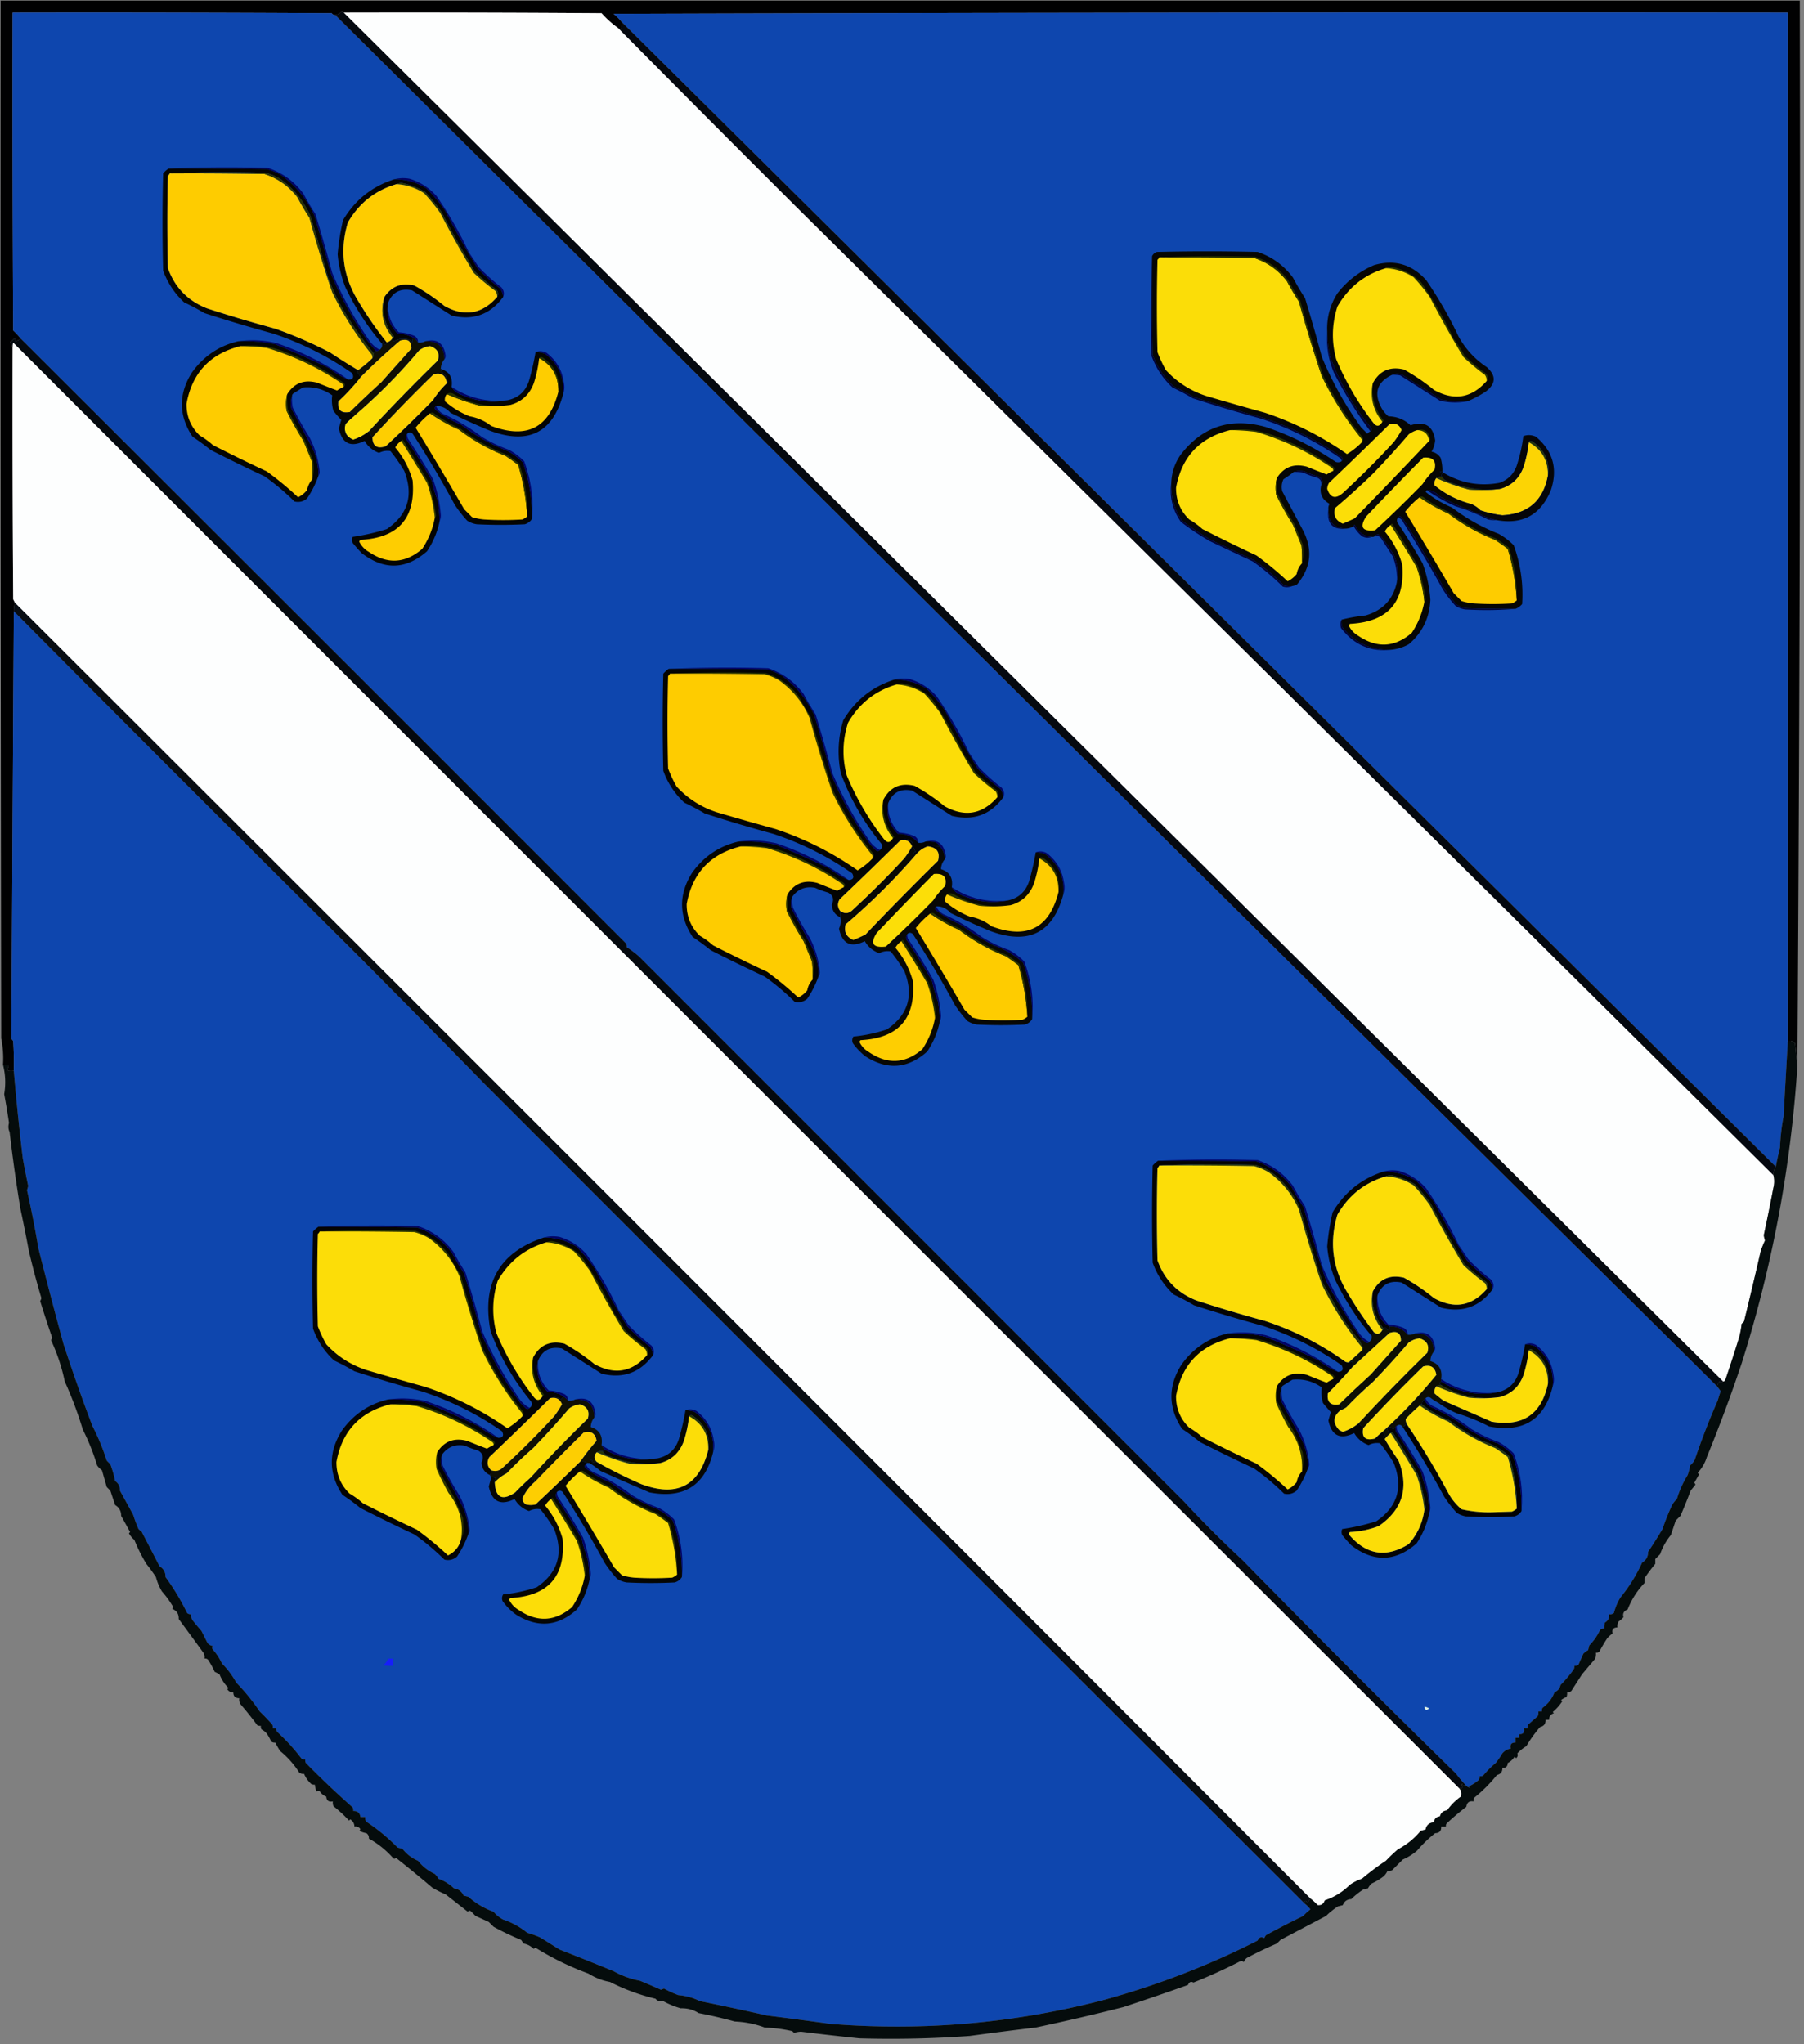 <svg xmlns="http://www.w3.org/2000/svg" width="1504" height="1704" style="shape-rendering:geometricPrecision;text-rendering:geometricPrecision;image-rendering:optimizeQuality;fill-rule:evenodd;clip-rule:evenodd"><rect width="100%" height="100%" fill="#808080" stroke="none"/><path style="opacity:.998" fill="#010102" d="M1498.5 888.5c-.67-6.179-1.33-12.512-2-19a7.239 7.239 0 0 1-2.5-2c-1.01.837-2.18 1.17-3.5 1 .03-285.927.03-571.927 0-858-326.33-.333-652.667 0-979 1 2.646 2.13 4.979 4.463 7 7a9.86 9.86 0 0 1-1 6 44.043 44.043 0 0 0-2-1c-5.073-3.566-9.74-7.732-14-12.5-71.666-.5-143.333-.667-215-.5-.617-.11-1.117-.444-1.5-1-1.488 1.66-3.321 2.66-5.5 3-1.256.039-2.256-.461-3-1.5-88.666-.5-177.333-.667-266-.5-.167 88.334 0 176.667.5 265a63.697 63.697 0 0 1 6.5 7 36.287 36.287 0 0 1-4.5 2l-1-3c-.833 1.5-2 2.667-3.5 3.5a36.278 36.278 0 0 0 2 4.5c-.167 70.001 0 140.001.5 210l1.5 3a21.445 21.445 0 0 0-1 7c-.67 118.36-1.336 236.86-2 355.5.13 1.059.63 1.892 1.5 2.5.5 8.327.666 16.66.5 25-1.522.29-3.022.29-4.5 0L5.5 891c1.507-.837 2.007-2.004 1.5-3.5-1.45.236-2.95.236-4.5 0 .462-7.508-.038-14.842-1.5-22C.5 577.167.333 288.834.5.5h1500c.63 296.017-.03 592.017-2 888z"/><path style="opacity:1" fill="#0e46ae" d="M279.5 12.5a1017807.824 1017807.824 0 0 0 1152 1143c.98 1.31 1.98 2.65 3 4-.83 2.66-1.67 5.33-2.5 8a617.832 617.832 0 0 0-19 49c-.95 1.96-2.29 3.62-4 5-.41 2.73-1.08 5.4-2 8a83.451 83.451 0 0 0-9 20 22.668 22.668 0 0 0-4 5c-3.02 6.54-5.68 13.21-8 20a398.27 398.27 0 0 1-12 19c.06 3.94-1.6 6.94-5 9a132.465 132.465 0 0 1-18 29c-2.46 3.99-4.29 8.33-5.5 13-1.19.93-2.52 1.26-4 1 .33 3.11-.84 5.44-3.5 7-.49 1.63-.66 3.3-.5 5-1.32-.17-2.49.16-3.5 1-2.29 4.93-5.29 9.26-9 13-.33 1.33-.67 2.67-1 4-1.51.76-2.85 1.76-4 3-1.34 3-2.67 6-4 9-1.01.84-2.18 1.17-3.5 1 .15 1.05-.02 2.05-.5 3-3.41 4.72-7.07 9.06-11 13-.57 2.9-2.24 4.9-5 6-2.02 5.34-5.35 9.68-10 13-.48.95-.65 1.95-.5 3h-3c.16 1.37-.01 2.71-.5 4-2.64 2.3-5.31 4.64-8 7-.48.95-.65 1.95-.5 3h-3c.74 3.45-.59 5.12-4 5v3h-3v4c-3.41-.12-4.74 1.55-4 5-2.79.43-5.12 1.77-7 4a69.4 69.4 0 0 1-5.5 8 78.921 78.921 0 0 0-10.5 10.5c-.95.48-1.95.65-3 .5.15 1.05-.02 2.05-.5 3a34.862 34.862 0 0 1-8.5 5.5l1 1c-1.58-.19-2.92-1.03-4-2.5a95.629 95.629 0 0 1-7.5-9c-60.16-58.83-119.5-118.16-178-178a909.436 909.436 0 0 1-49-49C835.473 1099.97 683.973 948.473 532.5 797a95.578 95.578 0 0 0-10-7.5 4.934 4.934 0 0 0-.5-3 387148.985 387148.985 0 0 0-504.5-504 63.697 63.697 0 0 0-6.5-7c-.5-88.333-.667-176.666-.5-265 88.667-.167 177.334 0 266 .5.744 1.039 1.744 1.539 3 1.5z"/><path style="opacity:1" fill="#fdfefe" d="M286.5 10.5c71.667-.167 143.334 0 215 .5 4.26 4.768 8.927 8.934 14 12.5a32330.998 32330.998 0 0 0 151 151.5 920866.114 920866.114 0 0 1 812 804.5c.9 3.417.9 6.917 0 10.5-2.54 13.29-5.21 26.46-8 39.5.17 1.54.51 3.04 1 4.5-1.29 2.79-2.46 5.63-3.5 8.5a4172.9 4172.9 0 0 1-14 59l-2 2c-.39 3.72-1.06 7.39-2 11a1231.56 1231.56 0 0 1-11.5 35.5c-.34 1.03-1 1.53-2 1.5a6130780.653 6130780.653 0 0 1-1150-1141z"/><path style="opacity:1" fill="#0e46ae" d="M1490.5 868.5c-1.21 20.538-2.38 41.204-3.5 62a169.135 169.135 0 0 0-3 26 284.78 284.78 0 0 0-3.5 16c-320.64-317.994-641.302-635.994-962-954-2.021-2.537-4.354-4.87-7-7 326.333-1 652.67-1.333 979-1 .03 286.073.03 572.073 0 858z"/><path style="opacity:.996" fill="#000165" d="M140.5 140.5a1150.87 1150.87 0 0 1 83-.5c12.08 4.079 21.913 11.246 29.5 21.5a215.783 215.783 0 0 0 10 17 1381.864 1381.864 0 0 1 14 49 313.694 313.694 0 0 0 30 55c2.4 3.902 5.566 6.902 9.5 9-.709.904-1.709 1.237-3 1a98.521 98.521 0 0 1-7.5-9 313.694 313.694 0 0 1-30-55 1381.864 1381.864 0 0 0-14-49c-6.263-13.592-15.43-24.759-27.5-33.5a47.356 47.356 0 0 0-12-5 3360.51 3360.51 0 0 0-82-.5z"/><path style="opacity:1" fill="#010165" d="M328.5 149.5c4.146-1.147 8.48-1.314 13-.5 8.834 2.673 16.334 7.506 22.5 14.5a329.2 329.2 0 0 1 27 47c2.697 4.021 5.364 8.021 8 12a169.322 169.322 0 0 0 19 17c2.159 2.581 2.659 5.247 1.5 8-.255-2.516-1.089-4.85-2.5-7a169.322 169.322 0 0 1-19-17 833.232 833.232 0 0 1-27-48 129.193 129.193 0 0 0-15.5-18.5c-8.329-5.164-17.329-7.664-27-7.5z"/><path style="opacity:.994" fill="#04080f" d="M518.5 18.5c320.698 318.006 641.36 636.006 962 954-1.59 2.377-2.25 4.71-2 7a920866.114 920866.114 0 0 0-812-804.5 32330.998 32330.998 0 0 1-151-151.5c.65.304 1.317.637 2 1a9.86 9.86 0 0 0 1-6z"/><path style="opacity:.999" fill="#030303" d="M328.5 149.5c9.671-.164 18.671 2.336 27 7.5a129.193 129.193 0 0 1 15.5 18.5 833.232 833.232 0 0 0 27 48 169.322 169.322 0 0 0 19 17c1.411 2.15 2.245 4.484 2.5 7-10.78 14.712-25.114 19.879-43 15.5a17138.085 17138.085 0 0 1-33-21c-9.739-1.967-16.406 1.533-20 10.5-1.761 9.763.905 18.263 8 25.5 4.732.115 9.066 1.282 13 3.5-.689 1.207-.855 2.541-.5 4-2.041-2.474-4.708-3.474-8-3-2.793-.195-5.293.471-7.5 2-.886-.825-1.219-1.825-1-3 .543-.06.876-.393 1-1-7.839-9.69-10.505-20.69-8-33 6.009-8.952 14.343-12.119 25-9.5a166.77 166.77 0 0 1 25 17c16.765 9.319 31.432 6.819 44-7.5 1.209-1.935 1.042-3.935-.5-6a192.182 192.182 0 0 1-18-15 902.542 902.542 0 0 1-28-50 159.041 159.041 0 0 0-13.5-16.5c-6.181-3.562-12.681-6.062-19.5-7.5-1.707.008-3.207.342-4.5 1-17.695 5.178-31.195 15.844-40.5 32-7.003 23.327-4.003 45.327 9 66a311.669 311.669 0 0 0 23.5 34c-1.367 2.632-2.201 2.298-2.5-1-.717.544-1.217 1.211-1.5 2-12.147-14.271-22.314-29.938-30.5-47a97.296 97.296 0 0 1-6.5-27.5 197.435 197.435 0 0 1 4.5-28.5c9.878-16.713 24.044-28.046 42.5-34z"/><path style="opacity:1" fill="#2a3500" d="M330.5 153.5c1.293-.658 2.793-.992 4.5-1 6.819 1.438 13.319 3.938 19.5 7.5a159.041 159.041 0 0 1 13.5 16.5 902.542 902.542 0 0 0 28 50 192.182 192.182 0 0 0 18 15c1.542 2.065 1.709 4.065.5 6 .009-1.808-.491-3.475-1.5-5a192.182 192.182 0 0 1-18-15 902.542 902.542 0 0 1-28-50 159.041 159.041 0 0 0-13.5-16.5c-7.081-4.516-14.748-7.016-23-7.5z"/><path style="opacity:1" fill="#fecc00" d="M330.5 153.5c8.252.484 15.919 2.984 23 7.5a159.041 159.041 0 0 1 13.5 16.5 902.542 902.542 0 0 0 28 50 192.182 192.182 0 0 0 18 15c1.009 1.525 1.509 3.192 1.5 5-12.568 14.319-27.235 16.819-44 7.5a166.77 166.77 0 0 0-25-17c-10.657-2.619-18.991.548-25 9.5-3.724 12.455-1.391 23.788 7 34-1.039 2.031-2.705 3.364-5 4a311.669 311.669 0 0 1-23.5-34c-13.003-20.673-16.003-42.673-9-66 9.305-16.156 22.805-26.822 40.5-32z"/><path style="opacity:1" fill="#010165" d="M323.5 252.5c-.574 9.573 2.426 17.739 9 24.5a39.484 39.484 0 0 1 13 3c2.107 1.264 3.107 3.097 3 5.5-.973-1.639-2.306-2.973-4-4-3.934-2.218-8.268-3.385-13-3.5-7.095-7.237-9.761-15.737-8-25.5z"/><path style="opacity:1" fill="#2c3400" d="M320.5 247.5c-2.505 12.31.161 23.31 8 33-.124.607-.457.94-1 1-8.391-10.212-10.724-21.545-7-34z"/><path style="opacity:.975" fill="#010265" d="M354.5 284.5c9.896-2.481 15.563 1.519 17 12-.02 1.226-.353 2.226-1 3-.217-10.552-5.55-15.552-16-15z"/><path style="opacity:.995" fill="#101004" d="M327.5 281.5c-.219 1.175.114 2.175 1 3 2.207-1.529 4.707-2.195 7.5-2 3.292-.474 5.959.526 8 3-.355-1.459-.189-2.793.5-4 1.694 1.027 3.027 2.361 4 4 2.235.295 4.235-.039 6-1 10.45-.552 15.783 4.448 16 15-1.88 2.255-2.88 4.922-3 8 .496 2.105 1.996 4.105 4.5 6a28.043 28.043 0 0 0 1.5 5c-.124.607-.457.94-1 1-.824-6.656-4.491-9.156-11-7.5a1255.974 1255.974 0 0 0-51 52.5 29.555 29.555 0 0 1-3-5 1595.114 1595.114 0 0 1 57.5-59c1.84-5.98-.326-9.98-6.5-12-3.33.412-6.33 1.578-9 3.5a468.873 468.873 0 0 1-54 54.5c-.936-1.474-2.27-2.474-4-3a950.962 950.962 0 0 1 26.5-25 5910.025 5910.025 0 0 1 25-28c-.006-6.305-3.172-8.471-9.5-6.5a546.577 546.577 0 0 0-33 30.5 11.105 11.105 0 0 0-3-4.5c.556-.383.889-.883 1-1.5a85.582 85.582 0 0 0 12-10c.934-1.068 1.268-2.401 1-4l2-2c1.291.237 2.291-.096 3-1 1.713-1.135 2.38-2.802 2-5 .283-.789.783-1.456 1.5-2 .299 3.298 1.133 3.632 2.5 1 2.295-.636 3.961-1.969 5-4z"/><path style="opacity:1" fill="#fcde08" d="M307.5 359.5c-3.86 3.098-8.193 5.432-13 7-5.893-2.452-8.059-6.785-6.5-13a72.667 72.667 0 0 1 7.5-7 468.873 468.873 0 0 0 54-54.5c2.67-1.922 5.67-3.088 9-3.5 6.174 2.02 8.34 6.02 6.5 12a1595.114 1595.114 0 0 0-57.5 59z"/><path style="opacity:1" fill="#fdfefe" d="M1216.5 1490.5c1.83 2 2.33 4.33 1.5 7-4.58 3.25-8.41 7.08-11.5 11.5-3.19.26-5.19 1.92-6 5-3 .33-4.67 2-5 5-3.88.21-6.21 2.21-7 6-1.33.33-2.67.67-4 1-5.26 6.42-11.6 11.59-19 15.5-3.46 2.96-6.79 6.12-10 9.5a215.4 215.4 0 0 0-20 15 41.781 41.781 0 0 0-10 5c-5.99 6-12.99 10.33-21 13-1.02 3.05-3.02 4.38-6 4a46.294 46.294 0 0 0-6-5.5 823123.28 823123.28 0 0 0-1080-1080l-1.5-3c-.5-69.999-.667-139.999-.5-210a8.435 8.435 0 0 1 .5-4c401.836 402.003 803.67 803.67 1205.5 1205z"/><path style="opacity:1" fill="#010165" d="M198.5 284.5c10.602-1.487 21.268-.987 32 1.5 21.579 7.289 41.579 17.455 60 30.5-5.729-2.37-11.063-5.537-16-9.5a768.723 768.723 0 0 0-45-20 124.555 124.555 0 0 0-31-2.5z"/><path style="opacity:1" fill="#fece01" d="M291.5 343.5c-7.18 1.321-10.346-1.679-9.5-9a175.2 175.2 0 0 0 18.5-20 546.577 546.577 0 0 1 33-30.5c6.328-1.971 9.494.195 9.5 6.5a5910.025 5910.025 0 0 0-25 28 950.962 950.962 0 0 0-26.5 25z"/><path style="opacity:.994" fill="#000166" d="M446.5 293.5c2.905-1.201 5.905-1.034 9 .5 8.225 6.211 13.058 14.377 14.5 24.5.808 3.527.641 6.86-.5 10 1.117-13.931-3.883-25.097-15-33.5a18.991 18.991 0 0 0-8-1.5z"/><path style="opacity:1" fill="#010133" d="M960.5 213.5c-.167 27.335 0 54.669.5 82 3.712 10.264 9.546 19.098 17.5 26.5 5.793 2.73 11.46 5.73 17 9a1215.603 1215.603 0 0 0 57 17c23.7 7.852 45.7 18.852 66 33 1.29 1.292 1.29 2.458 0 3.5.09-.996-.25-1.829-1-2.5-20.3-14.148-42.3-25.148-66-33a1215.603 1215.603 0 0 1-57-17 207.178 207.178 0 0 0-17-9c-7.954-7.402-13.788-16.236-17.5-26.5a1150.87 1150.87 0 0 1 .5-83z"/><path style="opacity:.999" fill="#040503" d="M140.5 140.5c27.335-.167 54.669 0 82 .5a47.356 47.356 0 0 1 12 5c12.07 8.741 21.237 19.908 27.5 33.5a1381.864 1381.864 0 0 1 14 49 313.694 313.694 0 0 0 30 55 98.521 98.521 0 0 0 7.5 9l-2 2a285.005 285.005 0 0 1-28.5-42 165.643 165.643 0 0 1-10-23 1381.864 1381.864 0 0 0-14-49c-5.589-12.916-14.089-23.416-25.5-31.5a47.356 47.356 0 0 0-12-5c-26.836-.83-53.503-.664-80 .5-.283.789-.783 1.456-1.5 2a1481.76 1481.76 0 0 0 0 77c5.691 16.026 16.524 27.192 32.5 33.5a1217.754 1217.754 0 0 0 57 17 352.368 352.368 0 0 1 46 20 466.027 466.027 0 0 0 23 14.5c-.111.617-.444 1.117-1 1.5a11.105 11.105 0 0 1 3 4.5 175.2 175.2 0 0 1-18.5 20c-.846 7.321 2.32 10.321 9.5 9 1.73.526 3.064 1.526 4 3a72.667 72.667 0 0 0-7.5 7c-1.559 6.215.607 10.548 6.5 13 4.807-1.568 9.14-3.902 13-7a29.555 29.555 0 0 0 3 5c.166 7.309 3.833 9.809 11 7.5a1078.064 1078.064 0 0 0 39.5-38.5 78.218 78.218 0 0 1 11.5-14c.543-.06.876-.393 1-1a28.043 28.043 0 0 1-1.5-5c-2.504-1.895-4.004-3.895-4.5-6 7.191 2.255 10.191 7.255 9 15 .975 1.693 2.308 3.193 4 4.5 13.73 7.155 28.063 9.322 43 6.5 8.773-1.933 14.606-7.266 17.5-16a222.398 222.398 0 0 0 5.5-24 18.991 18.991 0 0 1 8 1.5c11.117 8.403 16.117 19.569 15 33.5-8.646 32.217-28.979 42.383-61 30.5a521.573 521.573 0 0 1-33-15c-3.444-3.904-7.444-5.737-12-5.5-1.073.751-1.24 1.751-.5 3a99.187 99.187 0 0 0 21.5 12.5c11.929 9.134 24.929 16.467 39 22a54.73 54.73 0 0 1 12.5 9.5c5.343 15.236 7.843 30.903 7.5 47-1.354 2.196-3.354 3.696-6 4.5a400.05 400.05 0 0 1-40 0 20.51 20.51 0 0 1-8-3 102.355 102.355 0 0 1-10.5-13.5 869.577 869.577 0 0 0-35-59c-1.616-1.301-3.116-1.301-4.5 0-1.113 1.446-1.28 3.113-.5 5a540.488 540.488 0 0 1 21 34 124.177 124.177 0 0 0 5 17 119.947 119.947 0 0 1 1.5 17c-1.83 8.92-5.33 17.254-10.5 25-17.664 15.381-35.831 15.881-54.5 1.5a142.196 142.196 0 0 1-7.5-8.5c-.667-1.667-.667-3.333 0-5a173.981 173.981 0 0 0 28.5-6.5c17.639-12.115 22.472-28.282 14.5-48.5a141.407 141.407 0 0 0-11.5-16.5c-3.298-.542-6.465-.042-9.5 1.5-5.204-1.869-9.204-5.202-12-10-11.7 5.733-18.867 2.233-21.5-10.5l2-7a122.828 122.828 0 0 1-6.5-7.5 30.99 30.99 0 0 1-1-13c-7.342-5.224-15.509-7.391-24.5-6.5l-8 5c-.752.671-1.086 1.504-1 2.5-1.141 3.14-1.308 6.473-.5 10a110901.88 110901.88 0 0 0 17 32c3.748 7.543 5.581 15.543 5.5 24-2.291 6.665-5.458 12.998-9.5 19-3.088 2.597-6.588 3.431-10.5 2.5a196.871 196.871 0 0 0-25-21 1406.582 1406.582 0 0 1-45-22 190.792 190.792 0 0 0-15-11c-11.637-17.686-11.804-35.519-.5-53.5 9.7-13.579 22.533-22.246 38.5-26a124.555 124.555 0 0 1 31 2.5 768.723 768.723 0 0 1 45 20c4.937 3.963 10.271 7.13 16 9.5 3.85-.201 4.85-2.034 3-5.5-20.295-14.148-42.295-25.148-66-33a1217.754 1217.754 0 0 1-57-17 207.178 207.178 0 0 0-17-9c-7.954-7.402-13.788-16.236-17.5-26.5-.667-27-.667-54 0-81 1.397-1.57 2.897-2.904 4.5-4z"/><path style="opacity:1" fill="#fece01" d="M372.5 319.5a78.218 78.218 0 0 0-11.5 14 1078.064 1078.064 0 0 1-39.5 38.5c-7.167 2.309-10.834-.191-11-7.5a1255.974 1255.974 0 0 1 51-52.5c6.509-1.656 10.176.844 11 7.5z"/><path style="opacity:1" fill="#fecd00" d="M449.5 298.5c10.965 5.91 16.298 15.243 16 28-7.618 30.196-26.285 39.696-56 28.5-5.291-4.163-11.291-6.83-18-8a71.71 71.71 0 0 1-20.5-12.5c-.409-2.195.091-4.195 1.5-6 8.644 3.828 17.644 6.994 27 9.5 8.843.824 17.51.657 26-.5 9.448-2.608 15.948-8.608 19.5-18a103.07 103.07 0 0 0 4.5-21z"/><path style="opacity:.886" fill="#273602" d="M449.5 298.5c.751-1.073 1.751-1.24 3-.5 10.252 6.992 14.586 16.492 13 28.5.298-12.757-5.035-22.09-16-28z"/><path style="opacity:1" fill="#2a3500" d="M200.5 288.5c13.338-1.594 26.338.239 39 5.5 16.714 6.522 32.381 14.855 47 25 1.291 1.292 1.291 2.458 0 3.5.086-.996-.248-1.829-1-2.5-19.407-13.252-40.407-23.252-63-30a183.182 183.182 0 0 0-22-1.5z"/><path style="opacity:1" fill="#fecc00" d="M200.5 288.5c7.36.058 14.694.558 22 1.5 22.593 6.748 43.593 16.748 63 30 .752.671 1.086 1.504 1 2.5a44.053 44.053 0 0 0-5.5 3 649.508 649.508 0 0 1-16.5-6.5c-10.863-2.883-19.197.283-25 9.5-1.148 4.481-1.315 9.148-.5 14a274.008 274.008 0 0 0 14 25l7 17c.499 4.989.666 9.989.5 15-2.337 2.465-3.837 5.465-4.5 9a21.754 21.754 0 0 1-7.5 6 265.717 265.717 0 0 0-26-21.5 1410.173 1410.173 0 0 1-45-22 64.783 64.783 0 0 0-11-8c-7.453-7.177-11.12-16.011-11-26.5 4.694-25.693 19.694-41.693 45-48zM141.5 144.5c26.335-.167 52.669 0 79 .5 11.194 3.677 20.361 10.177 27.5 19.5a215.783 215.783 0 0 0 10 17 1079.393 1079.393 0 0 0 19 62 265.32 265.32 0 0 0 33 52c.483.948.649 1.948.5 3a85.582 85.582 0 0 1-12 10 466.027 466.027 0 0 1-23-14.5 352.368 352.368 0 0 0-46-20 1217.754 1217.754 0 0 1-57-17c-15.976-6.308-26.809-17.474-32.5-33.5a1481.76 1481.76 0 0 1 0-77c.717-.544 1.217-1.211 1.5-2z"/><path style="opacity:1" fill="#2c3500" d="M141.5 144.5a1069.168 1069.168 0 0 1 80-.5 47.356 47.356 0 0 1 12 5c11.411 8.084 19.911 18.584 25.5 31.5a1381.864 1381.864 0 0 1 14 49 165.643 165.643 0 0 0 10 23 285.005 285.005 0 0 0 28.5 42c.268 1.599-.066 2.932-1 4a4.934 4.934 0 0 0-.5-3 265.32 265.32 0 0 1-33-52 1079.393 1079.393 0 0 1-19-62 215.783 215.783 0 0 1-10-17c-7.139-9.323-16.306-15.823-27.5-19.5-26.331-.5-52.665-.667-79-.5z"/><path style="opacity:1" fill="#010165" d="M376.5 322.5c14.213 9.38 29.88 13.046 47 11-14.937 2.822-29.27.655-43-6.5-1.692-1.307-3.025-2.807-4-4.5z"/><path style="opacity:1" fill="#020133" d="M1160.5 312.5c2.47-1.134 5.13-1.301 8-.5 11.02 7.031 22.02 14.031 33 21a90.913 90.913 0 0 0 22 1.5c-7.57 1.409-15.24 1.242-23-.5-10.98-6.969-21.98-13.969-33-21a24.927 24.927 0 0 0-7-.5z"/><path style="opacity:1" fill="#283500" d="M372.5 328.5c1.446-1.113 3.113-1.28 5-.5 14.752 8.85 30.752 12.017 48 9.5-8.49 1.157-17.157 1.324-26 .5-9.356-2.506-18.356-5.672-27-9.5z"/><path style="opacity:1" fill="#fecc00" d="M358.5 344.5a141.306 141.306 0 0 0 24 13.5c11.929 9.134 24.929 16.467 39 22a183.542 183.542 0 0 1 10.5 7.5 181.787 181.787 0 0 1 7.5 43 16.58 16.58 0 0 1-4 2.5 256.122 256.122 0 0 1-32 0 45.984 45.984 0 0 1-10-2l-6.5-6.5a3466.435 3466.435 0 0 0-40.5-68 76.938 76.938 0 0 1 12-12z"/><path style="opacity:.969" fill="#010166" d="M363.5 338.5c1.206 2.798 3.206 4.965 6 6.5a158.523 158.523 0 0 1 32 19 121.493 121.493 0 0 0 23 11 54.73 54.73 0 0 1 12.5 9.5c5.795 15.72 7.962 31.72 6.5 48 .343-16.097-2.157-31.764-7.5-47a54.73 54.73 0 0 0-12.5-9.5c-14.071-5.533-27.071-12.866-39-22a99.187 99.187 0 0 1-21.5-12.5c-.74-1.249-.573-2.249.5-3z"/><path style="opacity:1" fill="#010266" d="M243.5 330.5a40.914 40.914 0 0 0 .5 9 288.687 288.687 0 0 0 14 25c4.766 9.129 7.6 18.796 8.5 29-.02 1.226-.353 2.226-1 3 .081-8.457-1.752-16.457-5.5-24a110901.88 110901.88 0 0 1-17-32c-.808-3.527-.641-6.86.5-10z"/><path style="opacity:1" fill="#010165" d="M339.5 361.5a8.43 8.43 0 0 0 .5 4 540.488 540.488 0 0 1 21 34 114.27 114.27 0 0 1 6.5 30c-.007 1.869-.34 3.536-1 5a119.947 119.947 0 0 0-1.5-17 124.177 124.177 0 0 1-5-17 540.488 540.488 0 0 0-21-34c-.78-1.887-.613-3.554.5-5z"/><path style="opacity:1" fill="#2a3500" d="M334.5 367.5c.577-1.273 1.243-1.273 2 0a1031.496 1031.496 0 0 1 20.5 34 144.387 144.387 0 0 1 6.5 28c-.043.916-.376 1.583-1 2a126.18 126.18 0 0 0-6.5-29 1261.825 1261.825 0 0 0-21.5-35z"/><path style="opacity:1" fill="#283600" d="M239.5 328.5a84.902 84.902 0 0 0 .5 13 274.008 274.008 0 0 0 14 25l7 17c.817 5.516.651 10.85-.5 16a112.97 112.97 0 0 0-.5-15l-7-17a274.008 274.008 0 0 1-14-25c-.815-4.852-.648-9.519.5-14z"/><path style="opacity:.998" fill="#060604" d="M1142.5 359.5c1.07-.751 1.24-1.751.5-3-14.69-17.715-26.02-37.381-34-59a87.983 87.983 0 0 1-2.5-21c-.5-11.654 2.34-22.32 8.5-32 8.06-10.377 18.23-18.21 30.5-23.5 17.04-4.946 31.54-.78 43.5 12.5a328.248 328.248 0 0 1 27 47c5.77 10.434 13.6 18.934 23.5 25.5 8.02 7.139 7.69 13.973-1 20.5a98.63 98.63 0 0 1-15 8 90.913 90.913 0 0 1-22-1.5c-10.98-6.969-21.98-13.969-33-21-2.87-.801-5.53-.634-8 .5-12.63 6.036-15.47 15.369-8.5 28a25.571 25.571 0 0 0 5.5 6.5c7.24.182 13.4 2.682 18.5 7.5 11.86-3.825 18.7.341 20.5 12.5-.31 3.441-1.31 6.608-3 9.5 3.11.591 5.61 2.258 7.5 5a36.9 36.9 0 0 1 1.5 12c-2.53-.731-2.53-.231 0 1.5-1.1.77-1.1 1.603 0 2.5-1.91-.284-3.58.049-5 1-1.41 1.805-1.91 3.805-1.5 6 9.01 7.421 19.17 12.587 30.5 15.5 3.12 1.306 5.79 3.14 8 5.5-1.98.605-2.31 1.605-1 3a296.539 296.539 0 0 1-33-14.5c-3.2-3.601-6.86-5.434-11-5.5-.11.617-.44 1.117-1 1.5a91.617 91.617 0 0 0 22 13c11.93 9.134 24.93 16.467 39 22a54.687 54.687 0 0 1 12.5 9.5c5.74 15.878 8.08 32.211 7 49-1.53 1.797-3.36 3.13-5.5 4-13.67.167-27.34 0-41-.5a20.504 20.504 0 0 1-8-3 102.693 102.693 0 0 1-10.5-13.5 869.992 869.992 0 0 0-35-59c-1.29-1.291-2.46-1.291-3.5 0-.91 1.238-1.08 2.572-.5 4a538.629 538.629 0 0 1 21 34 109.662 109.662 0 0 1 6.5 30.5c-.68 15.026-6.68 27.36-18 37a38.313 38.313 0 0 1-14 4.5c-17.17.832-31-5.501-41.5-19-.5-1.973-.66-3.973-.5-6a137.19 137.19 0 0 1 20-3.5c14.31-4.228 22.98-13.395 26-27.5 1.64-7.781.81-15.447-2.5-23a141.286 141.286 0 0 0-11.5-16.5c-1.57-.765-2.9-.598-4 .5-.71.904-1.71 1.237-3 1-6.56-.547-11.23-3.88-14-10-.61.124-.94.457-1 1-1.43 1.037-3.1 1.704-5 2-10.92.41-16.26-4.924-16-16-.21-1.644.12-3.144 1-4.5-6.32-3.565-8.66-8.731-7-15.5 1.79-3.447.79-5.947-3-7.5a75.834 75.834 0 0 1-11-4c-3.2-.805-6.2-.638-9 .5a105.009 105.009 0 0 1-8.5 6c-1.48 3.202-1.82 6.536-1 10 5.68 10.698 11.35 21.365 17 32 8.62 16.321 7.12 31.487-4.5 45.5a10.117 10.117 0 0 1-4 1.5c-2.36.163-4.69-.003-7-.5a196.94 196.94 0 0 0-25-21c-12.03-5.683-24.03-11.35-36-17a230.256 230.256 0 0 1-24-16c-6.44-9.398-9.44-19.898-9-31.5.309-8.379 2.809-16.046 7.5-23 18.18-23.988 42.01-31.821 71.5-23.5 20.69 7.01 40.02 16.676 58 29 1.77.64 3.43.473 5-.5 1.29-1.042 1.29-2.208 0-3.5-20.3-14.148-42.3-25.148-66-33a1215.603 1215.603 0 0 1-57-17 207.178 207.178 0 0 0-17-9c-7.954-7.402-13.788-16.236-17.5-26.5a3360.51 3360.51 0 0 1-.5-82c.843-1.673 2.176-2.84 4-3.5 28-.667 56-.667 84 0 12.08 4.079 21.91 11.246 29.5 21.5a213.945 213.945 0 0 0 10 17c4.98 16.273 9.64 32.606 14 49 8.68 21.025 19.68 40.692 33 59 1.67 1.667 3.33 3.333 5 5 .71-.881 1.54-1.547 2.5-2z"/><path style="opacity:1" fill="#293500" d="M1025.5 358.5c13.34-1.594 26.34.239 39 5.5 16.71 6.522 32.38 14.855 47 25 1.29 1.292 1.29 2.458 0 3.5.09-.996-.25-1.829-1-2.5-19.41-13.252-40.41-23.252-63-30a183.238 183.238 0 0 0-22-1.5z"/><path style="opacity:1" fill="#263600" d="M1181.5 358.5c6.23-1.488 9.9 1.179 11 8-.12.607-.46.94-1 1-.83-5.836-4.17-8.836-10-9z"/><path style="opacity:.999" fill="#fcde08" d="M1181.5 358.5c5.83.164 9.17 3.164 10 9a5575.31 5575.31 0 0 1-62 64.5 187.48 187.48 0 0 1-10 4.5c-5.89-2.452-8.06-6.785-6.5-13a632.48 632.48 0 0 0 31.5-28.5 698.209 698.209 0 0 0 30-33c2.21-1.616 4.55-2.783 7-3.5z"/><path style="opacity:1" fill="#fcdd08" d="M1025.5 358.5c7.36.058 14.69.558 22 1.5 22.59 6.748 43.59 16.748 63 30 .75.671 1.09 1.504 1 2.5-1.9.868-3.74 1.868-5.5 3a637.92 637.92 0 0 1-16.5-6.5c-10.86-2.883-19.2.283-25 9.5-1.15 4.481-1.32 9.148-.5 14a273.769 273.769 0 0 0 14 25c2.33 5.667 4.67 11.333 7 17 .5 4.989.67 9.989.5 15-2.34 2.465-3.84 5.465-4.5 9a21.81 21.81 0 0 1-7.5 6 266.19 266.19 0 0 0-26-21.5 1401.869 1401.869 0 0 1-45-22 64.783 64.783 0 0 0-11-8c-7.453-7.177-11.12-16.011-11-26.5 4.694-25.693 19.69-41.693 45-48z"/><path style="opacity:1" fill="#fcde08" d="M1158.5 353.5c4.95-1.189 8.28.477 10 5a80.79 80.79 0 0 1-6.5 10 715.537 715.537 0 0 1-42.5 42.5c-6.14 5.227-10.48 4.061-13-3.5.08-1.799.58-3.466 1.5-5a3533.339 3533.339 0 0 0 50.5-49z"/><path style="opacity:1" fill="#273600" d="M1144.5 319.5c-1.18 11.639 1.82 21.973 9 31-.12.607-.46.94-1 1-7.7-9.478-10.37-20.145-8-32z"/><path style="opacity:1" fill="#020132" d="M1106.5 276.5a87.983 87.983 0 0 0 2.5 21c7.98 21.619 19.31 41.285 34 59 .74 1.249.57 2.249-.5 3a335.549 335.549 0 0 1-30.5-49c-4.57-11.086-6.4-22.419-5.5-34z"/><path style="opacity:1" fill="#293500" d="M1155.5 223.5c1.29-.658 2.79-.992 4.5-1 9.63 1.668 17.97 6.001 25 13a328.248 328.248 0 0 1 27 47 93.298 93.298 0 0 1 9 14 192.699 192.699 0 0 0 18 15c1.54 2.065 1.71 4.065.5 6 .01-1.808-.49-3.475-1.5-5a192.699 192.699 0 0 1-18-15 900.6 900.6 0 0 1-28-50 158.527 158.527 0 0 0-13.5-16.5c-7.08-4.516-14.75-7.016-23-7.5z"/><path style="opacity:1" fill="#fcdd08" d="M1155.5 223.5c8.25.484 15.92 2.984 23 7.5a158.527 158.527 0 0 1 13.5 16.5 900.6 900.6 0 0 0 28 50 192.699 192.699 0 0 0 18 15c1.01 1.525 1.51 3.192 1.5 5-12.57 14.319-27.23 16.819-44 7.5a166.618 166.618 0 0 0-25-17c-11.77-2.81-20.44 1.024-26 11.5-2.37 11.855.3 22.522 8 32-2.27 4.101-4.77 4.435-7.5 1a234.485 234.485 0 0 1-31-53c-4-14.698-3.67-29.365 1-44 9.31-16.156 22.81-26.822 40.5-32z"/><path style="opacity:1" fill="#fbdd08" d="M966.5 214.5c26.335-.167 52.67 0 79 .5 11.19 3.677 20.36 10.177 27.5 19.5a213.945 213.945 0 0 0 10 17 1080.188 1080.188 0 0 0 19 62 265.04 265.04 0 0 0 33 52c.48.948.65 1.948.5 3a60.238 60.238 0 0 1-12.5 10c-21.03-14.766-43.86-26.266-68.5-34.5a2693.285 2693.285 0 0 1-49-14c-13.053-4.274-24.22-11.44-33.5-21.5a108.34 108.34 0 0 1-7-15 1481.76 1481.76 0 0 1 0-77c.717-.544 1.217-1.211 1.5-2z"/><path style="opacity:.961" fill="#2a3400" d="M966.5 214.5c26.497-1.164 53.16-1.33 80-.5 11.19 3.677 20.36 10.177 27.5 19.5a213.945 213.945 0 0 0 10 17 1080.188 1080.188 0 0 0 19 62 265.04 265.04 0 0 0 33 52c.76 1.566.6 2.899-.5 4a4.949 4.949 0 0 0-.5-3 265.04 265.04 0 0 1-33-52 1080.188 1080.188 0 0 1-19-62 213.945 213.945 0 0 1-10-17c-7.14-9.323-16.31-15.823-27.5-19.5-26.33-.5-52.665-.667-79-.5z"/><path style="opacity:1" fill="#2b3500" d="M358.5 344.5c1.221-.965 2.554-.798 4 .5a109.436 109.436 0 0 0 21 12c11.929 9.134 24.929 16.467 39 22a183.542 183.542 0 0 1 10.5 7.5c4.698 14.498 6.865 29.165 6.5 44a181.787 181.787 0 0 0-7.5-43 183.542 183.542 0 0 0-10.5-7.5c-14.071-5.533-27.071-12.866-39-22a141.306 141.306 0 0 1-24-13.5z"/><path style="opacity:1" fill="#fbde08" d="M1186.5 381.5c8.05-.792 11.22 2.541 9.5 10a67.875 67.875 0 0 0-10 12 1082.882 1082.882 0 0 1-39.5 38.5c-10.78 1.246-13.28-2.588-7.5-11.5a3303.844 3303.844 0 0 1 47.5-49z"/><path style="opacity:1" fill="#fcd404" d="M1274.5 368.5c10.96 5.91 16.3 15.243 16 28-3.91 20.898-16.57 31.898-38 33a95.066 95.066 0 0 1-18-4c-2.21-2.36-4.88-4.194-8-5.5-11.33-2.913-21.49-8.079-30.5-15.5-.41-2.195.09-4.195 1.5-6 8.64 3.828 17.64 6.994 27 9.5 8.84.824 17.51.657 26-.5 9.45-2.608 15.95-8.608 19.5-18a102.67 102.67 0 0 0 4.5-21z"/><path style="opacity:1" fill="#020135" d="M1078.5 393.5c2.8-1.138 5.8-1.305 9-.5a75.834 75.834 0 0 0 11 4c3.79 1.553 4.79 4.053 3 7.5.53-3.308-.81-5.474-4-6.5a75.834 75.834 0 0 1-11-4 32.465 32.465 0 0 0-8-.5z"/><path style="opacity:1" fill="#2d3400" d="M1197.5 398.5c1.42-.951 3.09-1.284 5-1 .84 1.673 2.18 2.84 4 3.5 14.06 5.974 28.72 8.14 44 6.5-8.49 1.157-17.16 1.324-26 .5-9.36-2.506-18.36-5.672-27-9.5z"/><path style="opacity:.999" fill="#050508" d="M1247.5 433.5a60.772 60.772 0 0 1-14-5c-1.31-1.395-.98-2.395 1-3a95.066 95.066 0 0 0 18 4c21.43-1.102 34.09-12.102 38-33 1.59-12.008-2.75-21.508-13-28.5-1.25-.74-2.25-.573-3 .5a102.67 102.67 0 0 1-4.5 21c-3.55 9.392-10.05 15.392-19.5 18-15.28 1.64-29.94-.526-44-6.5-1.82-.66-3.16-1.827-4-3.5-1.1-.897-1.1-1.73 0-2.5-2.53-1.731-2.53-2.231 0-1.5 14.58 9.083 30.42 12.083 47.5 9 7.7-2.68 12.7-8.013 15-16a126.884 126.884 0 0 0 5-23c3.51-1.266 7.01-1.099 10.5.5 14.19 11.922 18.36 26.756 12.5 44.5-8.49 20.68-23.65 29.013-45.5 25z"/><path style="opacity:.961" fill="#293500" d="M1274.5 368.5c.75-1.073 1.75-1.24 3-.5 10.25 6.992 14.59 16.492 13 28.5.3-12.757-5.04-22.09-16-28z"/><path style="opacity:1" fill="#fecd01" d="M334.5 367.5a1261.825 1261.825 0 0 1 21.5 35 126.18 126.18 0 0 1 6.5 29c-1.67 9.285-5.17 17.952-10.5 26-14.152 12.163-28.986 12.997-44.5 2.5-3.526-2.026-6.193-4.859-8-8.5a3.647 3.647 0 0 1 1-1.5c31.69-1.677 46.19-18.177 43.5-49.5-2.86-10.221-7.694-19.388-14.5-27.5 1.242-2.272 2.908-4.106 5-5.5z"/><path style="opacity:1" fill="#2e3400" d="M1064.5 398.5c-.17 4.346 0 8.679.5 13a273.769 273.769 0 0 0 14 25c2.33 5.667 4.67 11.333 7 17 .82 5.516.65 10.85-.5 16 .17-5.011 0-10.011-.5-15-2.33-5.667-4.67-11.333-7-17a273.769 273.769 0 0 1-14-25c-.82-4.852-.65-9.519.5-14z"/><path style="opacity:1" fill="#fecc00" d="M1183.5 414.5a141.229 141.229 0 0 0 24 13.5c11.93 9.134 24.93 16.467 39 22 3.59 2.377 7.09 4.877 10.5 7.5a181.483 181.483 0 0 1 7.5 43 16.6 16.6 0 0 1-4 2.5c-10.67.667-21.33.667-32 0a45.995 45.995 0 0 1-10-2c-2.17-2.167-4.33-4.333-6.5-6.5a3486.323 3486.323 0 0 0-40.5-68 76.938 76.938 0 0 1 12-12z"/><path style="opacity:.996" fill="#020135" d="M1189.5 408.5c4.14.066 7.8 1.899 11 5.5a296.539 296.539 0 0 0 33 14.5 60.772 60.772 0 0 0 14 5c-2.36.163-4.69-.003-7-.5a158.992 158.992 0 0 0-27-11c-8.51-3.75-16.51-8.25-24-13.5z"/><path style="opacity:1" fill="#fcdd08" d="M1159.5 437.5c7.33 11.515 14.5 23.182 21.5 35a126.494 126.494 0 0 1 6.5 29c-1.67 9.285-5.17 17.952-10.5 26-14.15 12.163-28.99 12.997-44.5 2.5-3.53-2.026-6.19-4.859-8-8.5.21-.586.54-1.086 1-1.5 31.69-1.677 46.19-18.177 43.5-49.5-2.86-10.221-7.69-19.388-14.5-27.5 1.24-2.272 2.91-4.106 5-5.5z"/><path style="opacity:1" fill="#020234" d="M1107.5 424.5c-.26 11.076 5.08 16.41 16 16-12.26 1.745-17.59-3.589-16-16z"/><path style="opacity:1" fill="#010136" d="M1128.5 438.5c.06-.543.39-.876 1-1 2.77 6.12 7.44 9.453 14 10-2.57 1.143-5.23.976-8-.5-2.95-2.441-5.29-5.275-7-8.5z"/><path style="opacity:1" fill="#020134" d="M976.5 402.5c-.44 11.602 2.56 22.102 9 31.5a230.256 230.256 0 0 0 24 16c11.97 5.65 23.97 11.317 36 17a196.94 196.94 0 0 1 25 21c2.31.497 4.64.663 7 .5-2.47 1.134-5.13 1.301-8 .5a196.94 196.94 0 0 0-25-21c-12.03-5.683-24.03-11.35-36-17a230.256 230.256 0 0 1-24-16c-6.891-9.885-9.558-20.718-8-32.5z"/><path style="opacity:1" fill="#2c3400" d="M1159.5 437.5c.58-1.273 1.24-1.273 2 0 7.06 11.222 13.9 22.556 20.5 34 3.1 9.133 5.27 18.466 6.5 28-.04.916-.38 1.583-1 2a126.494 126.494 0 0 0-6.5-29c-7-11.818-14.17-23.485-21.5-35z"/><path style="opacity:1" fill="#293600" d="M1183.5 414.5c1.22-.965 2.55-.798 4 .5a109.678 109.678 0 0 0 21 12c11.93 9.134 24.93 16.467 39 22 3.59 2.377 7.09 4.877 10.5 7.5 4.7 14.498 6.86 29.165 6.5 44a181.483 181.483 0 0 0-7.5-43 182.143 182.143 0 0 0-10.5-7.5c-14.07-5.533-27.07-12.866-39-22a141.229 141.229 0 0 1-24-13.5z"/><path style="opacity:1" fill="#020134" d="M1146.5 446.5c1.1-1.098 2.43-1.265 4-.5a141.286 141.286 0 0 1 11.5 16.5c3.31 7.553 4.14 15.219 2.5 23 .59-7.629-.58-14.962-3.5-22l-9-14c-1.26-2.107-3.1-3.107-5.5-3z"/><path style="opacity:1" fill="#010033" d="M1165.5 431.5c1.04-1.291 2.21-1.291 3.5 0a869.992 869.992 0 0 1 35 59c3.12 4.786 6.62 9.286 10.5 13.5a20.504 20.504 0 0 0 8 3c13.66.5 27.33.667 41 .5-13.83 1.161-27.83 1.327-42 .5a20.504 20.504 0 0 1-8-3 102.693 102.693 0 0 1-10.5-13.5 1177.654 1177.654 0 0 0-33-56c-.88-2.135-2.38-3.469-4.5-4z"/><path style="opacity:1" fill="#0e46ae" d="M11.5 509.5a55847.935 55847.935 0 0 0 281 281 18026.67 18026.67 0 0 1 111.5 113 663879.914 663879.914 0 0 0 683.5 683c1.83 1.43 3.49 3.1 5 5a46.535 46.535 0 0 0-6 5.5 678.855 678.855 0 0 0-31 16c-.63.75-1.13 1.58-1.5 2.5-2.49-1.45-4.33-.78-5.5 2-41.3 20.99-84.633 37.65-130 50-74.061 19.08-149.395 25.58-226 19.5a4135.597 4135.597 0 0 0-53-7 2838.54 2838.54 0 0 0-56-12c-5.569-2.8-11.569-4.46-18-5a97.733 97.733 0 0 1-12-5.5c-.793.43-1.627.76-2.5 1a717.847 717.847 0 0 0-17.5-7.5c-7.882-1.51-15.215-4.18-22-8a2723.942 2723.942 0 0 0-45-18 3067.09 3067.09 0 0 0-16-10 75.845 75.845 0 0 0-11-4c-5.919-4.84-12.586-8.5-20-11a26.152 26.152 0 0 1-8-6.5c-7.892-2.86-14.892-7.03-21-12.5-1.333-.33-2.667-.67-4-1-1.55-3.45-4.217-5.45-8-6-3.796-3.59-8.129-6.26-13-8a13.892 13.892 0 0 0-3-4c-5.554-2.56-10.221-6.22-14-11-5.161-2.15-9.494-5.48-13-10-1.333-.33-2.667-.67-4-1a159.357 159.357 0 0 0-26-21.5c-.929-1.19-1.262-2.52-1-4h-4c-.46-3.46-2.46-5.12-6-5a4.939 4.939 0 0 0-.5-3 769.852 769.852 0 0 1-39-37 4.939 4.939 0 0 1-.5-3 4.949 4.949 0 0 1-3-.5 163.253 163.253 0 0 0-20.5-22.5 4.939 4.939 0 0 1-.5-3h-3a4.939 4.939 0 0 0-.5-3 163.94 163.94 0 0 0-10.5-11 177.401 177.401 0 0 0-19.5-24c-3.314-5.96-7.314-11.3-12-16a47.365 47.365 0 0 0-7.5-11.5c-.924-1.15-.924-2.15 0-3-1.829-.27-3.329-1.11-4.5-2.5-1.667-3.33-3.333-6.67-5-10a217.386 217.386 0 0 1-7.5-9c-.952-1.55-1.285-3.21-1-5-1.322.17-2.489-.16-3.5-1-5.052-10.43-11.052-20.43-18-30 .063-3.94-1.603-6.94-5-9-4.949-9.64-9.949-19.3-15-29a11.38 11.38 0 0 1-2.5-2 118.812 118.812 0 0 1-4.5-12c-3.667-6.67-7.333-13.33-11-20 .121-3.42-1.212-6.09-4-8a84.967 84.967 0 0 0-4-14l-3-3c-3.225-10.1-7.225-19.77-12-29-8.49-22.34-16.49-45.01-24-68-7.19-26.32-14.19-52.98-21-80a927.599 927.599 0 0 0-9.5-48.5 27.314 27.314 0 0 0 1-3.5 685.99 685.99 0 0 1-4.5-23c-2.96-24.49-5.46-48.824-7.5-73 .166-8.34 0-16.673-.5-25-.87-.608-1.37-1.441-1.5-2.5.664-118.64 1.33-237.14 2-355.5z"/><path style="opacity:.983" fill="#04080f" d="M286.5 10.5a6130780.653 6130780.653 0 0 0 1150 1141c-.81 1.15-1.81 1.15-3 0-.86 1.27-1.53 2.6-2 4a1017807.824 1017807.824 0 0 1-1152-1143c2.179-.34 4.012-1.34 5.5-3 .383.556.883.89 1.5 1z"/><path style="opacity:.992" fill="#020134" d="M1118.5 516.5c-.16 2.027 0 4.027.5 6 10.5 13.499 24.33 19.832 41.5 19-17.44 2.206-31.61-3.794-42.5-18-.8-2.539-.63-4.872.5-7z"/><path style="opacity:.984" fill="#010265" d="M745.5 566.5c4.146-1.147 8.48-1.314 13-.5 8.834 2.673 16.334 7.506 22.5 14.5a329.2 329.2 0 0 1 27 47c2.697 4.021 5.364 8.021 8 12a169.322 169.322 0 0 0 19 17c2.159 2.581 2.659 5.247 1.5 8-.255-2.516-1.089-4.85-2.5-7a169.322 169.322 0 0 1-19-17 833.232 833.232 0 0 1-27-48 129.193 129.193 0 0 0-15.5-18.5c-8.329-5.164-17.329-7.664-27-7.5z"/><path style="opacity:1" fill="#010165" d="M557.5 557.5a1150.87 1150.87 0 0 1 83-.5c12.08 4.079 21.913 11.246 29.5 21.5a215.783 215.783 0 0 0 10 17 1381.864 1381.864 0 0 1 14 49 313.694 313.694 0 0 0 30 55c2.4 3.902 5.566 6.902 9.5 9-.751 1.073-1.751 1.24-3 .5l-4.5-4.5c-13.323-18.308-24.323-37.975-33-59a1381.864 1381.864 0 0 0-14-49c-6.263-13.592-15.43-24.759-27.5-33.5a47.356 47.356 0 0 0-12-5 3360.51 3360.51 0 0 0-82-.5z"/><path style="opacity:1" fill="#000266" d="M740.5 669.5c-.574 9.573 2.426 17.739 9 24.5a39.484 39.484 0 0 1 13 3c2.107 1.264 3.107 3.097 3 5.5-4.327-5.071-9.994-7.571-17-7.5-7.095-7.237-9.761-15.737-8-25.5z"/><path style="opacity:1" fill="#020164" d="M771.5 701.5c9.896-2.481 15.563 1.519 17 12-.02 1.226-.353 2.226-1 3 .222-4.342-1.111-8.009-4-11-.843-1.673-2.176-2.84-4-3.5a32.462 32.462 0 0 0-8-.5z"/><path style="opacity:.998" fill="#010166" d="M863.5 710.5c2.905-1.201 5.905-1.034 9 .5 8.225 6.211 13.058 14.377 14.5 24.5.808 3.527.641 6.86-.5 10 1.117-13.931-3.883-25.097-15-33.5a18.991 18.991 0 0 0-8-1.5z"/><path style="opacity:1" fill="#010166" d="M615.5 701.5c10.602-1.487 21.268-.987 32 1.5 21.579 7.289 41.579 17.455 60 30.5-5.729-2.37-11.063-5.537-16-9.5a768.723 768.723 0 0 0-45-20 124.555 124.555 0 0 0-31-2.5z"/><path style="opacity:1" fill="#fdce01" d="M750.5 700.5c4.945-1.189 8.278.477 10 5a81.136 81.136 0 0 1-6.5 10 715.237 715.237 0 0 1-42.5 42.5c-3.364 3.64-7.031 4.14-11 1.5-2.461-3.142-2.628-6.475-.5-10a3559.873 3559.873 0 0 0 50.5-49z"/><path style="opacity:.997" fill="#040403" d="M557.5 557.5c27.335-.167 54.669 0 82 .5a47.356 47.356 0 0 1 12 5c12.07 8.741 21.237 19.908 27.5 33.5a1381.864 1381.864 0 0 1 14 49c8.677 21.025 19.677 40.692 33 59l4.5 4.5c1.249.74 2.249.573 3-.5 1.877-1.159 2.377-2.826 1.5-5-14.692-17.715-26.025-37.381-34-59-2.988-14.788-2.322-29.455 2-44 9.878-16.713 24.044-28.046 42.5-34 9.671-.164 18.671 2.336 27 7.5a129.193 129.193 0 0 1 15.5 18.5 833.232 833.232 0 0 0 27 48 169.322 169.322 0 0 0 19 17c1.411 2.15 2.245 4.484 2.5 7-10.78 14.712-25.114 19.879-43 15.5a17138.085 17138.085 0 0 1-33-21c-9.739-1.967-16.406 1.533-20 10.5-1.761 9.763.905 18.263 8 25.5 7.006-.071 12.673 2.429 17 7.5 2.235.295 4.235-.039 6-1a32.462 32.462 0 0 1 8 .5c1.824.66 3.157 1.827 4 3.5-3.282-.616-6.616-.616-10 0-3.99 1.334-7.324 3.667-10 7-2.486-.962-2.486-1.795 0-2.5-1.638-2.133-2.471-4.633-2.5-7.5-3.107-3.073-6.607-3.739-10.5-2a3559.873 3559.873 0 0 1-50.5 49c-2.128 3.525-1.961 6.858.5 10v5c-4.422-1.987-6.755-5.487-7-10.5 2.058-4.398 1.058-7.731-3-10a75.963 75.963 0 0 1-11-4c-8.006-1.443-14.339 1.057-19 7.5-1.141 3.14-1.308 6.473-.5 10a110901.88 110901.88 0 0 0 17 32c3.748 7.543 5.581 15.543 5.5 24-2.291 6.665-5.458 12.998-9.5 19-3.088 2.597-6.588 3.431-10.5 2.5a196.871 196.871 0 0 0-25-21 1406.582 1406.582 0 0 1-45-22 190.792 190.792 0 0 0-15-11c-11.637-17.686-11.804-35.519-.5-53.5 9.7-13.579 22.533-22.246 38.5-26a124.555 124.555 0 0 1 31 2.5 768.723 768.723 0 0 1 45 20c4.937 3.963 10.271 7.13 16 9.5 3.85-.201 4.85-2.034 3-5.5-20.295-14.148-42.295-25.148-66-33a1217.754 1217.754 0 0 1-57-17 207.178 207.178 0 0 0-17-9c-7.954-7.402-13.788-16.236-17.5-26.5-.667-27-.667-54 0-81 1.397-1.57 2.897-2.904 4.5-4z"/><path style="opacity:1" fill="#293500" d="M617.5 705.5c13.338-1.594 26.338.239 39 5.5 16.714 6.522 32.381 14.855 47 25 1.291 1.292 1.291 2.458 0 3.5.086-.996-.248-1.829-1-2.5-19.407-13.252-40.407-23.252-63-30a183.182 183.182 0 0 0-22-1.5z"/><path style="opacity:1" fill="#fecc00" d="M617.5 705.5c7.36.058 14.694.558 22 1.5 22.593 6.748 43.593 16.748 63 30 .752.671 1.086 1.504 1 2.5a44.053 44.053 0 0 0-5.5 3 649.508 649.508 0 0 1-16.5-6.5c-10.863-2.883-19.197.283-25 9.5-1.148 4.481-1.315 9.148-.5 14a274.008 274.008 0 0 0 14 25l7 17c.499 4.989.666 9.989.5 15-2.337 2.465-3.837 5.465-4.5 9a21.754 21.754 0 0 1-7.5 6 265.717 265.717 0 0 0-26-21.5 1410.173 1410.173 0 0 1-45-22 64.783 64.783 0 0 0-11-8c-7.453-7.177-11.12-16.011-11-26.5 4.694-25.693 19.694-41.693 45-48z"/><path style="opacity:1" fill="#273500" d="M736.5 666.5c-1.177 11.639 1.823 21.973 9 31-.124.607-.457.94-1 1-7.703-9.478-10.37-20.145-8-32z"/><path style="opacity:.961" fill="#2a3500" d="M747.5 570.5c1.293-.658 2.793-.992 4.5-1 9.633 1.668 17.967 6.001 25 13a329.2 329.2 0 0 1 27 47 94.093 94.093 0 0 1 9 14 192.182 192.182 0 0 0 18 15c1.542 2.065 1.709 4.065.5 6 .009-1.808-.491-3.475-1.5-5a192.182 192.182 0 0 1-18-15 902.542 902.542 0 0 1-28-50 159.041 159.041 0 0 0-13.5-16.5c-7.081-4.516-14.748-7.016-23-7.5z"/><path style="opacity:1" fill="#2b3500" d="M558.5 561.5a1069.168 1069.168 0 0 1 80-.5c11.194 3.677 20.361 10.177 27.5 19.5a215.783 215.783 0 0 0 10 17 1079.393 1079.393 0 0 0 19 62 265.32 265.32 0 0 0 33 52c.765 1.566.598 2.899-.5 4a4.934 4.934 0 0 0-.5-3 265.32 265.32 0 0 1-33-52 1079.393 1079.393 0 0 1-19-62c-5.589-12.916-14.089-23.416-25.5-31.5a47.356 47.356 0 0 0-12-5c-26.331-.5-52.665-.667-79-.5z"/><path style="opacity:1" fill="#fcdd08" d="M747.5 570.5c8.252.484 15.919 2.984 23 7.5a159.041 159.041 0 0 1 13.5 16.5 902.542 902.542 0 0 0 28 50 192.182 192.182 0 0 0 18 15c1.009 1.525 1.509 3.192 1.5 5-12.568 14.319-27.235 16.819-44 7.5a166.77 166.77 0 0 0-25-17c-11.774-2.81-20.441 1.024-26 11.5-2.37 11.855.297 22.522 8 32-2.271 4.101-4.771 4.435-7.5 1-12.645-16.286-22.978-33.952-31-53-4.003-14.698-3.669-29.365 1-44 9.305-16.156 22.805-26.822 40.5-32z"/><path style="opacity:1" fill="#fecc00" d="M558.5 561.5c26.335-.167 52.669 0 79 .5a47.356 47.356 0 0 1 12 5c11.411 8.084 19.911 18.584 25.5 31.5a1079.393 1079.393 0 0 0 19 62 265.32 265.32 0 0 0 33 52c.483.948.649 1.948.5 3a60.212 60.212 0 0 1-12.5 10c-21.03-14.766-43.864-26.266-68.5-34.5a2700.208 2700.208 0 0 1-49-14c-13.053-4.274-24.22-11.44-33.5-21.5a108.34 108.34 0 0 1-7-15 1481.76 1481.76 0 0 1 0-77c.717-.544 1.217-1.211 1.5-2z"/><path style="opacity:1" fill="#2c3500" d="M656.5 745.5a84.902 84.902 0 0 0 .5 13 274.008 274.008 0 0 0 14 25l7 17c.817 5.516.651 10.85-.5 16a112.97 112.97 0 0 0-.5-15l-7-17a274.008 274.008 0 0 1-14-25c-.815-4.852-.648-9.519.5-14z"/><path style="opacity:1" fill="#010165" d="M780.5 755.5c1.206 2.798 3.206 4.965 6 6.5a158.523 158.523 0 0 1 32 19 121.493 121.493 0 0 0 23 11 54.73 54.73 0 0 1 12.5 9.5c5.795 15.72 7.962 31.72 6.5 48 .343-16.097-2.157-31.764-7.5-47-7.159-6.498-15.326-11.331-24.5-14.5a187.965 187.965 0 0 1-27-17 99.187 99.187 0 0 1-21.5-12.5c-.74-1.249-.573-2.249.5-3z"/><path style="opacity:.996" fill="#080803" d="M750.5 700.5c3.893-1.739 7.393-1.073 10.5 2 .029 2.867.862 5.367 2.5 7.5-2.486.705-2.486 1.538 0 2.5a545.267 545.267 0 0 1-58.5 58c-1.559 6.215.607 10.548 6.5 13a189.663 189.663 0 0 0 10-4.5 2628.43 2628.43 0 0 1 60.5-61.5c1.907-7.154-.926-11.154-8.5-12 3.384-.616 6.718-.616 10 0 2.889 2.991 4.222 6.658 4 11-1.88 2.255-2.88 4.922-3 8 7.191 2.255 10.191 7.255 9 15 .975 1.693 2.308 3.193 4 4.5 13.73 7.155 28.063 9.322 43 6.5 8.773-1.933 14.606-7.266 17.5-16a222.398 222.398 0 0 0 5.5-24 18.991 18.991 0 0 1 8 1.5c11.117 8.403 16.117 19.569 15 33.5-8.646 32.217-28.979 42.383-61 30.5a521.573 521.573 0 0 1-33-15c-3.444-3.904-7.444-5.737-12-5.5-1.073.751-1.24 1.751-.5 3a99.187 99.187 0 0 0 21.5 12.5 187.965 187.965 0 0 0 27 17c9.174 3.169 17.341 8.002 24.5 14.5 5.343 15.236 7.843 30.903 7.5 47-1.354 2.196-3.354 3.696-6 4.5a400.05 400.05 0 0 1-40 0 20.51 20.51 0 0 1-8-3 102.355 102.355 0 0 1-10.5-13.5 869.577 869.577 0 0 0-35-59c-1.616-1.301-3.116-1.301-4.5 0-1.113 1.446-1.28 3.113-.5 5a540.488 540.488 0 0 1 21 34 124.177 124.177 0 0 0 5 17 119.947 119.947 0 0 1 1.5 17c-1.83 8.92-5.33 17.254-10.5 25-16.052 14.35-33.218 15.684-51.5 4a54.71 54.71 0 0 1-10.5-11c-.743-1.941-.576-3.774.5-5.5a124.793 124.793 0 0 0 28-6c17.639-12.115 22.472-28.282 14.5-48.5a141.407 141.407 0 0 0-11.5-16.5c-3.298-.542-6.465-.042-9.5 1.5-5.204-1.869-9.204-5.202-12-10-11.7 5.733-18.867 2.233-21.5-10.5 1.438-3.181 1.772-6.348 1-9.5v-5c3.969 2.64 7.636 2.14 11-1.5a715.237 715.237 0 0 0 42.5-42.5 81.136 81.136 0 0 0 6.5-10c-1.722-4.523-5.055-6.189-10-5z"/><path style="opacity:1" fill="#fecc00" d="M775.5 761.5a141.306 141.306 0 0 0 24 13.5c11.929 9.134 24.929 16.467 39 22a183.542 183.542 0 0 1 10.5 7.5 181.787 181.787 0 0 1 7.5 43 16.58 16.58 0 0 1-4 2.5 256.122 256.122 0 0 1-32 0 45.984 45.984 0 0 1-10-2l-6.5-6.5a3466.435 3466.435 0 0 0-40.5-68 76.938 76.938 0 0 1 12-12z"/><path style="opacity:1" fill="#283600" d="M789.5 745.5c1.446-1.113 3.113-1.28 5-.5 14.752 8.85 30.752 12.017 48 9.5-8.49 1.157-17.157 1.324-26 .5-9.356-2.506-18.356-5.672-27-9.5z"/><path style="opacity:1" fill="#010164" d="M793.5 739.5c14.213 9.38 29.88 13.046 47 11-14.937 2.822-29.27.655-43-6.5-1.692-1.307-3.025-2.807-4-4.5z"/><path style="opacity:1" fill="#fcde08" d="M778.5 728.5c8.052-.792 11.219 2.541 9.5 10a67.746 67.746 0 0 0-10 12 1078.064 1078.064 0 0 1-39.5 38.5c-10.779 1.246-13.279-2.588-7.5-11.5a3298.804 3298.804 0 0 1 47.5-49z"/><path style="opacity:1" fill="#283500" d="M866.5 715.5c.751-1.073 1.751-1.24 3-.5 10.252 6.992 14.586 16.492 13 28.5.298-12.757-5.035-22.09-16-28z"/><path style="opacity:1" fill="#fecd01" d="M866.5 715.5c10.965 5.91 16.298 15.243 16 28-7.618 30.196-26.285 39.696-56 28.5-5.291-4.163-11.291-6.83-18-8a71.71 71.71 0 0 1-20.5-12.5c-.409-2.195.091-4.195 1.5-6 8.644 3.828 17.644 6.994 27 9.5 8.843.824 17.51.657 26-.5 9.448-2.608 15.948-8.608 19.5-18a103.07 103.07 0 0 0 4.5-21z"/><path style="opacity:1" fill="#fecf01" d="M773.5 705.5c7.574.846 10.407 4.846 8.5 12a2628.43 2628.43 0 0 0-60.5 61.5 189.663 189.663 0 0 1-10 4.5c-5.893-2.452-8.059-6.785-6.5-13a545.267 545.267 0 0 0 58.5-58c2.676-3.333 6.01-5.666 10-7z"/><path style="opacity:1" fill="#010165" d="M660.5 747.5a40.914 40.914 0 0 0 .5 9 288.687 288.687 0 0 0 14 25c4.766 9.129 7.6 18.796 8.5 29-.02 1.226-.353 2.226-1 3 .081-8.457-1.752-16.457-5.5-24a110901.88 110901.88 0 0 1-17-32c-.808-3.527-.641-6.86.5-10z"/><path style="opacity:.961" fill="#283500" d="M751.5 784.5c.577-1.273 1.243-1.273 2 0a1031.496 1031.496 0 0 1 20.5 34 144.387 144.387 0 0 1 6.5 28c-.043.916-.376 1.583-1 2a126.18 126.18 0 0 0-6.5-29 1261.825 1261.825 0 0 0-21.5-35z"/><path style="opacity:1" fill="#293500" d="M775.5 761.5c1.221-.965 2.554-.798 4 .5a109.436 109.436 0 0 0 21 12c11.929 9.134 24.929 16.467 39 22a183.542 183.542 0 0 1 10.5 7.5c4.698 14.498 6.865 29.165 6.5 44a181.787 181.787 0 0 0-7.5-43 183.542 183.542 0 0 0-10.5-7.5c-14.071-5.533-27.071-12.866-39-22a141.306 141.306 0 0 1-24-13.5z"/><path style="opacity:1" fill="#010165" d="M756.5 778.5a8.43 8.43 0 0 0 .5 4 540.488 540.488 0 0 1 21 34 114.27 114.27 0 0 1 6.5 30c-.007 1.869-.34 3.536-1 5a119.947 119.947 0 0 0-1.5-17 124.177 124.177 0 0 1-5-17 540.488 540.488 0 0 0-21-34c-.78-1.887-.613-3.554.5-5z"/><path style="opacity:1" fill="#fece01" d="M751.5 784.5a1261.825 1261.825 0 0 1 21.5 35 126.18 126.18 0 0 1 6.5 29c-1.67 9.285-5.17 17.952-10.5 26-14.152 12.163-28.986 12.997-44.5 2.5-3.526-2.026-6.193-4.859-8-8.5a3.647 3.647 0 0 1 1-1.5c31.69-1.677 46.19-18.177 43.5-49.5-2.86-10.221-7.694-19.388-14.5-27.5 1.242-2.272 2.908-4.106 5-5.5z"/><path style="opacity:.373" fill="#e1ffd6" d="M1499.5 897.5c1.33.667 1.33.667 0 0z"/><path style="opacity:.373" fill="#e1ffd8" d="M1499.5 902.5c1.33.667 1.33.667 0 0z"/><path style="opacity:.118" fill="#f2fff5" d="M18.5 1026.5c1.333.67 1.333.67 0 0z"/><path style="opacity:.239" fill="#f2ffcc" d="M21.5 1038.5c1.333.67 1.333.67 0 0z"/><path style="opacity:.963" fill="#04090f" d="M12.5 502.5a823123.28 823123.28 0 0 1 1080 1080c-1 1.18-1.84 2.52-2.5 4-1.07-2.61-1.9-2.61-2.5 0a663879.914 663879.914 0 0 1-683.5-683 18026.67 18026.67 0 0 0-111.5-113 55847.935 55847.935 0 0 1-281-281 21.445 21.445 0 0 1 1-7z"/><path style="opacity:.118" fill="#f2fff5" d="M31.5 1094.5c1.333.67 1.333.67 0 0z"/><path style="opacity:.994" fill="#04090f" d="M17.5 282.5a387148.985 387148.985 0 0 1 504.5 504c.483.948.649 1.948.5 3a95.578 95.578 0 0 1 10 7.5c151.473 151.473 302.973 302.97 454.5 454.5a909.436 909.436 0 0 0 49 49c58.5 59.84 117.84 119.17 178 178 2.33 3.17 4.83 6.17 7.5 9-1.32 1.45-2.16 1.12-2.5-1-.68 1.28-.52 2.45.5 3.5-.95.48-1.95.65-3 .5A2052865.602 2052865.602 0 0 1 11 285.5a8.435 8.435 0 0 0-.5 4 36.278 36.278 0 0 1-2-4.5c1.5-.833 2.667-2 3.5-3.5l1 3a36.287 36.287 0 0 0 4.5-2z"/><path style="opacity:.235" fill="#f7fff5" d="M144.5 1345.5c1.333.67 1.333.67 0 0z"/><path style="opacity:.118" fill="#f2fff5" d="M1334.5 1376.5c1.33.67 1.33.67 0 0z"/><path style="opacity:.114" fill="#f3ffd1" d="M1307.5 1414.5c1.33.67 1.33.67 0 0z"/><path style="opacity:.992" fill="#050c0c" d="M1498.5 888.5c-5.49 84.621-20.99 167.29-46.5 248-8.79 26.23-18.46 52.23-29 78-1.49 4.84-3.99 9.17-7.5 13 .21.59.54 1.09 1 1.5-1.33 2.33-2.67 4.67-4 7 .46.41.79.91 1 1.5-1.33 1.67-2.67 3.33-4 5-2.69 7.11-5.52 14.11-8.5 21l-4 4c-1.33 4-2.67 8-4 12-3.93 4.77-6.93 10.1-9 16l-4 4v4a164.56 164.56 0 0 0-9 12v4c-6.14 6.43-10.8 13.76-14 22-3.22 1.29-4.39 3.45-3.5 6.5a20.148 20.148 0 0 1-4 3.5c-.95 1.55-1.29 3.21-1 5-3.55.16-4.89 1.83-4 5a25.482 25.482 0 0 0-4.5 4c-2.33 3.52-4.5 7.18-6.5 11-.82.89-1.82 1.22-3 1 .16 1.7-.01 3.37-.5 5-3.7 4.36-7.36 8.69-11 13-2.99 4.63-5.99 9.3-9 14-1.01.84-2.18 1.17-3.5 1 .16 1.37-.01 2.71-.5 4a20.61 20.61 0 0 0-4.5 2.5l1 1a39.034 39.034 0 0 1-8 9l1 1c-2.71.87-4.05 2.71-4 5.5h-3c.2 3.27-1.3 5.27-4.5 6-4.38 5.06-8.21 10.39-11.5 16-2.68 1.56-5.18 3.56-7.5 6 .62 1.59.28 2.93-1 4-.41-.46-.91-.79-1.5-1-1.36 2.19-3.19 3.86-5.5 5-.11 2.95-1.61 4.28-4.5 4 .21 3.25-1.29 5.25-4.5 6-5.68 7.04-12.01 13.38-19 19-.48.95-.65 1.95-.5 3-3.57-.59-5.57.91-6 4.5-5.64 4.29-10.97 8.79-16 13.5-.89.82-1.22 1.82-1 3h-4c.26 3.54-1.41 5.38-5 5.5-5.54 4.37-10.54 9.2-15 14.5a47.12 47.12 0 0 1-12 7.5l-9 9c-1.33.33-2.67.67-4 1-.76 1.51-1.76 2.85-3 4a50.517 50.517 0 0 1-10 6 14.001 14.001 0 0 0-3 4c-1.33.33-2.67.67-4 1a63.688 63.688 0 0 0-10 8c-3.44.11-5.78 1.78-7 5-1.33.33-2.67.67-4 1a63.688 63.688 0 0 0-10 8c-12.65 6.67-25.32 13.33-38 20l-3 3a318.34 318.34 0 0 0-25 12c-1.2.9-2.03 2.07-2.5 3.5-1.05-1.02-2.22-1.18-3.5-.5a457.03 457.03 0 0 1-38.5 17.5c-2.085-1.15-3.585-.48-4.5 2a2375.455 2375.455 0 0 1-54 18.5 1919.773 1919.773 0 0 1-73 17 3472.833 3472.833 0 0 0-55 7c-30.326 2.21-60.992 2.88-92 2a2282.177 2282.177 0 0 1-48.5-5.5c-2.094.04-4.094.37-6 1l-1.5-1.5c-7.478-1.71-15.144-2.71-23-3-7.918-2.97-16.251-4.63-25-5a365.793 365.793 0 0 0-30-7c-4.489-2.85-9.489-4.18-15-4a68.923 68.923 0 0 1-15.5-6.5c-2.048.92-3.881.42-5.5-1.5-13.321-3.18-25.988-7.85-38-14-6.215-1.08-12.215-3.41-18-7-15.489-5.7-30.155-12.86-44-21.5-.586.21-1.086.54-1.5 1-2.379-2.38-5.213-3.88-8.5-4.5l-2-3a229.11 229.11 0 0 1-23-11c-1.333-1.33-2.667-2.67-4-4-3.667-1.67-7.333-3.33-11-5-1.333-1.33-2.667-2.67-4-4-.949-.62-1.782-.45-2.5.5-6.195-4.87-12.361-9.7-18.5-14.5a96.206 96.206 0 0 1-11-5.5 1045.85 1045.85 0 0 0-30.5-25c-.741 1.14-1.575 1.14-2.5 0-5.845-6.53-12.512-11.86-20-16 .203-1.89-.463-3.39-2-4.5a20.73 20.73 0 0 1-6-2c1.141-.74 1.141-1.57 0-2.5-1.189-.93-2.522-1.26-4-1-.069-2.58-1.235-4.58-3.5-6-.333.33-.667.67-1 1-4.057-4.39-8.39-8.39-13-12a8.43 8.43 0 0 1-.5-4c-3.36.71-5.193-.62-5.5-4-2.333-.91-4.166-2.41-5.5-4.5-.949-.62-1.782-.45-2.5.5a20.153 20.153 0 0 1-1.5-6 4.949 4.949 0 0 1-3-.5c-2.707-2.51-4.707-5.34-6-8.5-1.478.26-2.811-.07-4-1a74.31 74.31 0 0 0-16-18 89.097 89.097 0 0 1-4-7c-1.322.17-2.489-.16-3.5-1a31.53 31.53 0 0 0-4-7 14.029 14.029 0 0 0-4-3 4.939 4.939 0 0 1-.5-3 4.949 4.949 0 0 1-3-.5 296.642 296.642 0 0 0-14-17.5c-.952-1.55-1.285-3.21-1-5-3.333 0-5-1.67-5-5-2.181.22-3.847-.62-5-2.5.333-.33.667-.67 1-1-3.359-3.34-5.859-7.18-7.5-11.5-1.333-.67-2.667-1.33-4-2a72.98 72.98 0 0 0-5.5-10c-.825-.89-1.825-1.22-3-1 .285-1.79-.048-3.45-1-5a5405.392 5405.392 0 0 0-20.5-28c.185-4.15-1.648-6.98-5.5-8.5.924-.85.924-1.85 0-3a76.387 76.387 0 0 0-8.5-11.5 47.18 47.18 0 0 1-5-12 150.633 150.633 0 0 0-8-11 140.01 140.01 0 0 1-10-20 17.853 17.853 0 0 1-4.5-5.5c.333-.33.667-.67 1-1-2.499-4.52-4.999-9.02-7.5-13.5.063-3.94-1.603-6.94-5-9l-4-12-3-3c-1.333-4.67-2.667-9.33-4-14a16.641 16.641 0 0 1-4-4c-3.174-10.45-7.174-20.45-12-30a329.567 329.567 0 0 0-15-40 157.694 157.694 0 0 0-11.5-34.5c.522-.56.855-1.23 1-2a944.286 944.286 0 0 1-10-30.5c.431-.79.764-1.63 1-2.5a683.323 683.323 0 0 1-10.5-39.5 1277.194 1277.194 0 0 0-7-35 1412.335 1412.335 0 0 1-9-64c-1.115-2.252-1.281-4.752-.5-7.5a664.437 664.437 0 0 0-4-24c1.398-8.246 1.065-16.412-1-24.5 1.55.236 3.05.236 4.5 0 .507 1.496.007 2.663-1.5 3.5l1.5 1.5c1.478.29 2.978.29 4.5 0 2.04 24.176 4.54 48.51 7.5 73a685.99 685.99 0 0 0 4.5 23 27.314 27.314 0 0 1-1 3.5 927.599 927.599 0 0 1 9.5 48.5c6.81 27.02 13.81 53.68 21 80 7.51 22.99 15.51 45.66 24 68 4.775 9.23 8.775 18.9 12 29l3 3a84.967 84.967 0 0 1 4 14c2.788 1.91 4.121 4.58 4 8 3.667 6.67 7.333 13.33 11 20 1.295 4.11 2.795 8.11 4.5 12a11.38 11.38 0 0 0 2.5 2c5.051 9.7 10.051 19.36 15 29 3.397 2.06 5.063 5.06 5 9 6.948 9.57 12.948 19.57 18 30 1.011.84 2.178 1.17 3.5 1-.285 1.79.048 3.45 1 5 2.413 3.06 4.913 6.06 7.5 9 1.667 3.33 3.333 6.67 5 10 1.171 1.39 2.671 2.23 4.5 2.5-.924.85-.924 1.85 0 3a47.365 47.365 0 0 1 7.5 11.5c4.686 4.7 8.686 10.04 12 16a177.401 177.401 0 0 1 19.5 24 163.94 163.94 0 0 1 10.5 11c.483.95.649 1.95.5 3h3a4.939 4.939 0 0 0 .5 3 163.253 163.253 0 0 1 20.5 22.5c.948.48 1.948.65 3 .5a4.939 4.939 0 0 0 .5 3 769.852 769.852 0 0 0 39 37c.483.95.649 1.95.5 3 3.54-.12 5.54 1.54 6 5h4c-.262 1.48.071 2.81 1 4a159.357 159.357 0 0 1 26 21.5c1.333.33 2.667.67 4 1 3.506 4.52 7.839 7.85 13 10 3.779 4.78 8.446 8.44 14 11a13.892 13.892 0 0 1 3 4c4.871 1.74 9.204 4.41 13 8 3.783.55 6.45 2.55 8 6 1.333.33 2.667.67 4 1 6.108 5.47 13.108 9.64 21 12.5a26.152 26.152 0 0 0 8 6.5c7.414 2.5 14.081 6.16 20 11a75.845 75.845 0 0 1 11 4 3067.09 3067.09 0 0 1 16 10 2723.942 2723.942 0 0 1 45 18c6.785 3.82 14.118 6.49 22 8 5.86 2.42 11.694 4.92 17.5 7.5.873-.24 1.707-.57 2.5-1a97.733 97.733 0 0 0 12 5.5c6.431.54 12.431 2.2 18 5a2838.54 2838.54 0 0 1 56 12c17.789 2.23 35.456 4.57 53 7 76.605 6.08 151.939-.42 226-19.5 45.367-12.35 88.7-29.01 130-50 1.17-2.78 3.01-3.45 5.5-2 .37-.92.87-1.75 1.5-2.5a678.855 678.855 0 0 1 31-16c1.85-2.02 3.85-3.85 6-5.5-1.51-1.9-3.17-3.57-5-5 .6-2.61 1.43-2.61 2.5 0 .66-1.48 1.5-2.82 2.5-4 2.13 1.63 4.13 3.46 6 5.5 2.98.38 4.98-.95 6-4 8.01-2.67 15.01-7 21-13 3.11-2.12 6.45-3.78 10-5a215.4 215.4 0 0 1 20-15c3.21-3.38 6.54-6.54 10-9.5 7.4-3.91 13.74-9.08 19-15.5 1.33-.33 2.67-.67 4-1 .79-3.79 3.12-5.79 7-6 .33-3 2-4.67 5-5 .81-3.08 2.81-4.74 6-5 3.09-4.42 6.92-8.25 11.5-11.5.83-2.67.33-5-1.5-7 1.05.15 2.05-.02 3-.5-1.02-1.05-1.18-2.22-.5-3.5.34 2.12 1.18 2.45 2.5 1 1.08 1.47 2.42 2.31 4 2.5l-1-1c3.08-1.41 5.92-3.24 8.5-5.5.48-.95.65-1.95.5-3 1.05.15 2.05-.02 3-.5 3.17-3.83 6.67-7.33 10.5-10.5a69.4 69.4 0 0 0 5.5-8c1.88-2.23 4.21-3.57 7-4-.74-3.45.59-5.12 4-5v-4h3v-3c3.41.12 4.74-1.55 4-5h3c-.15-1.05.02-2.05.5-3 2.69-2.36 5.36-4.7 8-7 .49-1.29.66-2.63.5-4h3c-.15-1.05.02-2.05.5-3 4.65-3.32 7.98-7.66 10-13 2.76-1.1 4.43-3.1 5-6 3.93-3.94 7.59-8.28 11-13 .48-.95.65-1.95.5-3 1.32.17 2.49-.16 3.5-1 1.33-3 2.66-6 4-9 1.15-1.24 2.49-2.24 4-3 .33-1.33.67-2.67 1-4 3.71-3.74 6.71-8.07 9-13 1.01-.84 2.18-1.17 3.5-1-.16-1.7.01-3.37.5-5 2.66-1.56 3.83-3.89 3.5-7 1.48.26 2.81-.07 4-1 1.21-4.67 3.04-9.01 5.5-13 7.27-8.92 13.27-18.59 18-29 3.4-2.06 5.06-5.06 5-9a398.27 398.27 0 0 0 12-19c2.32-6.79 4.98-13.46 8-20 1.09-1.85 2.43-3.52 4-5a83.451 83.451 0 0 1 9-20c.92-2.6 1.59-5.27 2-8 1.71-1.38 3.05-3.04 4-5a617.832 617.832 0 0 1 19-49c.83-2.67 1.67-5.34 2.5-8-1.02-1.35-2.02-2.69-3-4 .47-1.4 1.14-2.73 2-4 1.19 1.15 2.19 1.15 3 0 1 .03 1.66-.47 2-1.5 4.02-11.81 7.86-23.64 11.5-35.5.94-3.61 1.61-7.28 2-11l2-2a4172.9 4172.9 0 0 0 14-59c1.04-2.87 2.21-5.71 3.5-8.5-.49-1.46-.83-2.96-1-4.5 2.79-13.04 5.46-26.21 8-39.5.9-3.583.9-7.083 0-10.5-.25-2.29.41-4.623 2-7 1-5.314 2.17-10.647 3.5-16 .34-8.844 1.34-17.511 3-26 1.12-20.796 2.29-41.462 3.5-62 1.32.17 2.49-.163 3.5-1a7.239 7.239 0 0 0 2.5 2c.67 6.488 1.33 12.821 2 19z"/><path style="opacity:.914" fill="#ecfcea" d="M1187.5 1422.5c1.42.21 2.76.71 4 1.5-2.2 2.07-3.54 1.57-4-1.5z"/><path style="opacity:.949" fill="#181cfe" d="M323.5 1382.5h4v6c-2.687.16-5.354 0-8-.5 1.939-1.43 3.272-3.27 4-5.5z"/><path style="opacity:.996" fill="#050603" d="M484.5 1217.5c2 .67 4 1.33 6 2-.992-.17-1.658.16-2 1-1.073.75-1.24 1.75-.5 3a99.268 99.268 0 0 0 21.5 12.5 160.37 160.37 0 0 0 39 22 54.816 54.816 0 0 1 12.5 9.5c5.343 15.24 7.843 30.9 7.5 47-1.354 2.2-3.354 3.7-6 4.5-13.333.67-26.667.67-40 0a20.573 20.573 0 0 1-8-3 101.832 101.832 0 0 1-10.5-13.5 869.577 869.577 0 0 0-35-59c-1.616-1.3-3.116-1.3-4.5 0-1.113 1.45-1.28 3.11-.5 5a540.2 540.2 0 0 1 21 34 124.053 124.053 0 0 0 5 17c.904 5.64 1.404 11.3 1.5 17-1.83 8.92-5.33 17.25-10.5 25-15.626 14.13-32.459 15.63-50.5 4.5-4.5-3.17-8.333-7-11.5-11.5-.743-1.94-.576-3.77.5-5.5 9.579-.93 18.913-2.93 28-6 17.639-12.12 22.472-28.28 14.5-48.5a140.735 140.735 0 0 0-11.5-16.5c-3.298-.54-6.465-.04-9.5 1.5-5.204-1.87-9.204-5.2-12-10-11.7 5.73-18.867 2.23-21.5-10.5.749-2.5 1.416-5 2-7.5a8.394 8.394 0 0 1 4 .5c-.837 1.01-1.17 2.18-1 3.5.587 12.96 6.254 15.79 17 8.5 4.276-4.45 8.609-8.61 13-12.5.722.42 1.222 1.08 1.5 2 .333-.33.667-.67 1-1 .483.95.649 1.95.5 3-4.264 3.77-7.597 8.27-10 13.5.143 2.15 1.143 3.82 3 5 2.667.67 5.333.67 8 0a1995.055 1995.055 0 0 0 38-36.5z"/><path style="opacity:.993" fill="#020165" d="M464.5 1243.5a8.43 8.43 0 0 0 .5 4 540.2 540.2 0 0 1 21 34 114.304 114.304 0 0 1 6.5 30c-.007 1.87-.34 3.54-1 5-.096-5.7-.596-11.36-1.5-17a124.053 124.053 0 0 1-5-17 540.2 540.2 0 0 0-21-34c-.78-1.89-.613-3.55.5-5z"/><path style="opacity:.98" fill="#2b3500" d="M459.5 1249.5c.577-1.27 1.243-1.27 2 0a1033.591 1033.591 0 0 1 20.5 34 144.404 144.404 0 0 1 6.5 28c-.043.92-.376 1.58-1 2a126.203 126.203 0 0 0-6.5-29 1266.286 1266.286 0 0 0-21.5-35z"/><path style="opacity:1" fill="#2a3500" d="M483.5 1226.5c1.221-.96 2.554-.8 4 .5a109.12 109.12 0 0 0 21 12 160.37 160.37 0 0 0 39 22c3.588 2.38 7.088 4.88 10.5 7.5 4.698 14.5 6.865 29.16 6.5 44a181.725 181.725 0 0 0-7.5-43 186.552 186.552 0 0 0-10.5-7.5 160.37 160.37 0 0 1-39-22 140.76 140.76 0 0 1-24-13.5z"/><path style="opacity:1" fill="#fcdd08" d="M459.5 1249.5a1266.286 1266.286 0 0 1 21.5 35c3.315 9.44 5.481 19.1 6.5 29-1.67 9.29-5.17 17.95-10.5 26-14.152 12.16-28.986 13-44.5 2.5-3.526-2.03-6.193-4.86-8-8.5.209-.59.543-1.09 1-1.5 31.69-1.68 46.19-18.18 43.5-49.5-2.86-10.22-7.694-19.39-14.5-27.5 1.242-2.27 2.908-4.11 5-5.5z"/><path style="opacity:1" fill="#010165" d="M488.5 1220.5c1.206 2.8 3.206 4.96 6 6.5a158.384 158.384 0 0 1 32 19 121.128 121.128 0 0 0 23 11 54.816 54.816 0 0 1 12.5 9.5c5.795 15.72 7.962 31.72 6.5 48 .343-16.1-2.157-31.76-7.5-47a54.816 54.816 0 0 0-12.5-9.5 160.37 160.37 0 0 1-39-22 99.268 99.268 0 0 1-21.5-12.5c-.74-1.25-.573-2.25.5-3z"/><path style="opacity:.999" fill="#010203" d="M1187.5 1166.5c1.21 2.8 3.21 4.96 6 6.5a158.247 158.247 0 0 1 32 19c7.27 4.47 14.94 8.14 23 11 4.62 2.56 8.78 5.73 12.5 9.5 5.34 15.24 7.84 30.9 7.5 47-1.35 2.2-3.35 3.7-6 4.5-13.33.67-26.67.67-40 0-2.88-.44-5.54-1.44-8-3-3.88-4.21-7.38-8.71-10.5-13.5a839.629 839.629 0 0 0-34.5-58 6.603 6.603 0 0 0 3-3 651.633 651.633 0 0 1 35.5 59c2.75 4.75 6.25 8.92 10.5 12.5 8.54 1.96 17.2 2.79 26 2.5 5.33-.17 10.67-.33 16-.5 1.48-.66 2.82-1.5 4-2.5.36-14.84-1.8-29.5-6.5-44-6.52-5.84-14.02-10-22.5-12.5a187.525 187.525 0 0 1-27-17c-8.32-3.49-15.99-7.99-23-13.5.16-1.65.83-2.99 2-4z"/><path style="opacity:1" fill="#000264" d="M368.5 1212.5a40.9 40.9 0 0 0 .5 9 288.835 288.835 0 0 0 14 25c4.766 9.13 7.6 18.8 8.5 29-.02 1.23-.353 2.23-1 3 .081-8.46-1.752-16.46-5.5-24-5.652-10.64-11.319-21.3-17-32-.808-3.53-.641-6.86.5-10z"/><path style="opacity:1" fill="#010163" d="M1164.5 1188.5c-.16 1.37.01 2.71.5 4a538.343 538.343 0 0 1 21 34c3.52 9.72 5.68 19.72 6.5 30-.01 1.87-.34 3.54-1 5-.1-5.7-.6-11.36-1.5-17-2.07-5.55-3.74-11.21-5-17a538.343 538.343 0 0 0-21-34 8.394 8.394 0 0 1-.5-4c0-.67.33-1 1-1z"/><path style="opacity:.922" fill="#293500" d="M1183.5 1171.5c.34-.84 1.01-1.17 2-1 7.01 5.51 14.68 10.01 23 13.5 8.49 6.42 17.49 12.08 27 17 8.48 2.5 15.98 6.66 22.5 12.5 4.7 14.5 6.86 29.16 6.5 44-.77-14.64-3.27-28.97-7.5-43-3.41-2.62-6.91-5.12-10.5-7.5a160.408 160.408 0 0 1-39-22c-8.45-3.72-16.45-8.22-24-13.5z"/><path style="opacity:1" fill="#fbdd08" d="M483.5 1226.5a140.76 140.76 0 0 0 24 13.5 160.37 160.37 0 0 0 39 22c3.588 2.38 7.088 4.88 10.5 7.5a181.725 181.725 0 0 1 7.5 43c-1.183 1-2.516 1.84-4 2.5-10.667.67-21.333.67-32 0-3.414-.3-6.747-.96-10-2-2.167-2.17-4.333-4.33-6.5-6.5a3469.382 3469.382 0 0 0-40.5-68c3.56-4.45 7.56-8.45 12-12z"/><path style="opacity:.922" fill="#273601" d="M497.5 1210.5c1.419-.95 3.085-1.28 5-1 .843 1.67 2.176 2.84 4 3.5 14.058 5.97 28.725 8.14 44 6.5-8.49 1.16-17.157 1.32-26 .5-9.356-2.51-18.356-5.67-27-9.5z"/><path style="opacity:1" fill="#fdce02" d="M484.5 1217.5a1995.055 1995.055 0 0 1-38 36.5c-2.667.67-5.333.67-8 0-1.857-1.18-2.857-2.85-3-5 2.403-5.23 5.736-9.73 10-13.5a2397.57 2397.57 0 0 1 41-41.5c6.269-1.73 9.936.61 11 7a167.623 167.623 0 0 0-13 16.5z"/><path style="opacity:1" fill="#010166" d="M501.5 1204.5c14.213 9.38 29.88 13.05 47 11-15.371 2.86-30.037.53-44-7a12.097 12.097 0 0 1-3-4z"/><path style="opacity:.996" fill="#040403" d="M265.5 1022.5c27.335-.17 54.669 0 82 .5 12.08 4.08 21.913 11.25 29.5 21.5 3.081 5.83 6.415 11.5 10 17a1382.47 1382.47 0 0 1 14 49c8.677 21.03 19.677 40.69 33 59l4.5 4.5c1.249.74 2.249.57 3-.5 1.877-1.16 2.377-2.83 1.5-5-14.692-17.71-26.025-37.38-34-59-7.568-39.72 7.265-65.72 44.5-78 9.671-.16 18.671 2.34 27 7.5a128.919 128.919 0 0 1 15.5 18.5 831.889 831.889 0 0 0 27 48 169.224 169.224 0 0 0 19 17c1.411 2.15 2.245 4.48 2.5 7-10.78 14.71-25.114 19.88-43 15.5-10.979-6.97-21.979-13.97-33-21-9.739-1.97-16.406 1.53-20 10.5-1.761 9.76.905 18.26 8 25.5 5.281.04 9.947 1.54 14 4.5-1.25.08-2.083.74-2.5 2-3.038-2.19-6.204-2.53-9.5-1a3593.245 3593.245 0 0 1-50.5 49c-2.311 4.13-1.811 7.79 1.5 11 .162 1.09-.172 2.43-1 4-4.422-1.99-6.755-5.49-7-10.5 2.058-4.4 1.058-7.73-3-10a75.845 75.845 0 0 1-11-4c-8.006-1.44-14.339 1.06-19 7.5-1.141 3.14-1.308 6.47-.5 10 5.681 10.7 11.348 21.36 17 32 3.748 7.54 5.581 15.54 5.5 24-2.291 6.67-5.458 13-9.5 19-3.088 2.6-6.588 3.43-10.5 2.5a197.538 197.538 0 0 0-25-21 1408.71 1408.71 0 0 1-45-22 190.538 190.538 0 0 0-15-11c-11.637-17.69-11.804-35.52-.5-53.5 9.7-13.58 22.533-22.25 38.5-26 10.446-.46 20.779.37 31 2.5a770.73 770.73 0 0 1 45 20c4.937 3.96 10.271 7.13 16 9.5 3.85-.2 4.85-2.03 3-5.5-20.295-14.15-42.295-25.15-66-33a1223.807 1223.807 0 0 1-57-17 207.178 207.178 0 0 0-17-9c-7.954-7.4-13.788-16.24-17.5-26.5-.667-27-.667-54 0-81 1.397-1.57 2.897-2.9 4.5-4z"/><path style="opacity:1" fill="#2a3400" d="M364.5 1210.5c-.166 4.35.001 8.68.5 13a273.74 273.74 0 0 0 14 25c2.333 5.67 4.667 11.33 7 17l.5 8.5c-.019 3.25-.686 6.08-2 8.5 1.926-14.07-1.574-26.74-10.5-38a246.607 246.607 0 0 1-10-20c-.815-4.85-.648-9.52.5-14z"/><path style="opacity:.996" fill="#0f0f03" d="M458.5 1165.5c3.296-1.53 6.462-1.19 9.5 1 .417-1.26 1.25-1.92 2.5-2a10.26 10.26 0 0 1 3 3c2.235.29 4.235-.04 6-1 10.45-.55 15.783 4.45 16 15-1.88 2.26-2.88 4.92-3 8 7.191 2.26 10.191 7.26 9 15a12.097 12.097 0 0 0 3 4c-.667.33-1.333.67-2 1-1.915-.28-3.581.05-5 1-2.494 2.75-2.494 5.42 0 8-.998.09-2.165.42-3.5 1-.604-3.83-1.437-3.83-2.5 0h-1c-2-.67-4-1.33-6-2a167.623 167.623 0 0 1 13-16.5c-1.064-6.39-4.731-8.73-11-7a2397.57 2397.57 0 0 0-41 41.5 4.939 4.939 0 0 0-.5-3c-.333.33-.667.67-1 1-.278-.92-.778-1.58-1.5-2a1096.113 1096.113 0 0 1 47.5-49c1.84-5.98-.326-9.98-6.5-12-3.33.41-6.33 1.58-9 3.5a698.308 698.308 0 0 1-30 33 328.454 328.454 0 0 0-22 21 37.161 37.161 0 0 0-10 7.5c-.17-1.32.163-2.49 1-3.5a8.394 8.394 0 0 0-4-.5c-.333-.67-.667-1.33-1-2 .828-1.57 1.162-2.91 1-4 3.77 1.3 7.104.47 10-2.5a715.537 715.537 0 0 0 42.5-42.5c2.43-3.2 4.597-6.53 6.5-10-1.722-4.52-5.055-6.19-10-5z"/><path style="opacity:.998" fill="#060703" d="M571.5 1175.5a18.96 18.96 0 0 1 8 1.5c11.117 8.4 16.117 19.57 15 33.5-6.759 27.74-24.426 38.91-53 33.5a2095.726 2095.726 0 0 1-41-18 82.525 82.525 0 0 0-9-6.5c1.063-3.83 1.896-3.83 2.5 0 1.335-.58 2.502-.91 3.5-1a373.564 373.564 0 0 0 37 18.5c29.715 11.2 48.382 1.7 56-28.5 1.586-12.01-2.748-21.51-13-28.5-1.249-.74-2.249-.57-3 .5a103.07 103.07 0 0 1-4.5 21c-3.552 9.39-10.052 15.39-19.5 18-15.275 1.64-29.942-.53-44-6.5-1.824-.66-3.157-1.83-4-3.5.667-.33 1.333-.67 2-1 13.963 7.53 28.629 9.86 44 7 8.773-1.93 14.606-7.27 17.5-16a222.398 222.398 0 0 0 5.5-24z"/><path style="opacity:1" fill="#293600" d="M574.5 1180.5c.751-1.07 1.751-1.24 3-.5 10.252 6.99 14.586 16.49 13 28.5.298-12.76-5.035-22.09-16-28z"/><path style="opacity:.992" fill="#050503" d="M1271.5 1120.5c2.77-.08 5.44.42 8 1.5 11.12 8.4 16.12 19.57 15 33.5-6.76 27.74-24.43 38.91-53 33.5-8.64-4.48-17.64-8.15-27-11-5.36-2.34-10.36-5.17-15-8.5 1.05-.1 2.22-.1 3.5 0 .46-.59.63-1.26.5-2 13.36 5.84 26.69 11.67 40 17.5 25.88 4.41 41.54-6.09 47-31.5 1.59-12.01-2.75-21.51-13-28.5-1.25-.74-2.25-.57-3 .5a102.67 102.67 0 0 1-4.5 21c-3.55 9.39-10.05 15.39-19.5 18-17.68 2.53-34.01-.8-49-10-1.33-1-1.33-2 0-3 14.57 9.05 30.24 12.05 47 9 8.77-1.93 14.61-7.27 17.5-16 2.29-7.95 4.12-15.95 5.5-24z"/><path style="opacity:.999" fill="#000265" d="M571.5 1175.5c2.905-1.2 5.905-1.03 9 .5 8.225 6.21 13.058 14.38 14.5 24.5.808 3.53.641 6.86-.5 10 1.117-13.93-3.883-25.1-15-33.5a18.96 18.96 0 0 0-8-1.5z"/><path style="opacity:1" fill="#273600" d="M325.5 1170.5c13.338-1.59 26.338.24 39 5.5 16.714 6.52 32.381 14.85 47 25 1.291 1.29 1.291 2.46 0 3.5.086-1-.248-1.83-1-2.5-19.407-13.25-40.407-23.25-63-30a184.01 184.01 0 0 0-22-1.5z"/><path style="opacity:1" fill="#fcdd08" d="M574.5 1180.5c10.965 5.91 16.298 15.24 16 28-7.618 30.2-26.285 39.7-56 28.5a373.564 373.564 0 0 1-37-18.5c-2.494-2.58-2.494-5.25 0-8 8.644 3.83 17.644 6.99 27 9.5 8.843.82 17.51.66 26-.5 9.448-2.61 15.948-8.61 19.5-18a103.07 103.07 0 0 0 4.5-21z"/><path style="opacity:1" fill="#010266" d="M1188.5 1165.5c1.21 2.8 3.21 4.96 6 6.5a158.247 158.247 0 0 1 32 19c7.27 4.47 14.94 8.14 23 11 4.62 2.56 8.78 5.73 12.5 9.5 5.79 15.72 7.96 31.72 6.5 48 .34-16.1-2.16-31.76-7.5-47a54.772 54.772 0 0 0-12.5-9.5c-8.06-2.86-15.73-6.53-23-11a158.247 158.247 0 0 0-32-19c-2.79-1.54-4.79-3.7-6-6.5 0-.67.33-1 1-1z"/><path style="opacity:1" fill="#010165" d="M479.5 1166.5c9.896-2.48 15.563 1.52 17 12-.02 1.23-.353 2.23-1 3-.217-10.55-5.55-15.55-16-15z"/><path style="opacity:1" fill="#fbdd08" d="M1183.5 1171.5c7.55 5.28 15.55 9.78 24 13.5a160.408 160.408 0 0 0 39 22c3.59 2.38 7.09 4.88 10.5 7.5 4.23 14.03 6.73 28.36 7.5 43-1.18 1-2.52 1.84-4 2.5-5.33.17-10.67.33-16 .5-8.8.29-17.46-.54-26-2.5a47.084 47.084 0 0 1-10.5-12.5 651.633 651.633 0 0 0-35.5-59c-.53-1.35-.69-2.68-.5-4 3.68-3.84 7.51-7.51 11.5-11z"/><path style="opacity:.999" fill="#fcde08" d="M442.5 1231.5a224.346 224.346 0 0 0-13 12.5c-10.746 7.29-16.413 4.46-17-8.5a37.161 37.161 0 0 1 10-7.5 328.454 328.454 0 0 1 22-21 698.308 698.308 0 0 0 30-33c2.67-1.92 5.67-3.09 9-3.5 6.174 2.02 8.34 6.02 6.5 12a1096.113 1096.113 0 0 0-47.5 49z"/><path style="opacity:1" fill="#fece01" d="M458.5 1165.5c4.945-1.19 8.278.48 10 5a80.612 80.612 0 0 1-6.5 10 715.537 715.537 0 0 1-42.5 42.5c-2.896 2.97-6.23 3.8-10 2.5-3.311-3.21-3.811-6.87-1.5-11a3593.245 3593.245 0 0 0 50.5-49z"/><path style="opacity:1" fill="#fcdd08" d="M325.5 1170.5c7.36.06 14.694.56 22 1.5 22.593 6.75 43.593 16.75 63 30 .752.67 1.086 1.5 1 2.5a44.578 44.578 0 0 0-5.5 3 660.936 660.936 0 0 1-16.5-6.5c-10.863-2.88-19.197.28-25 9.5-1.148 4.48-1.315 9.15-.5 14 3.038 6.83 6.371 13.5 10 20 8.926 11.26 12.426 23.93 10.5 38-1.358 6.37-5.024 11.04-11 14a266.003 266.003 0 0 0-26-21.5 1408.04 1408.04 0 0 1-45-22 64.947 64.947 0 0 0-11-8c-7.453-7.18-11.12-16.01-11-26.5 4.694-25.69 19.694-41.69 45-48z"/><path style="opacity:1" fill="#010165" d="M323.5 1166.5c10.602-1.49 21.268-.99 32 1.5 21.579 7.29 41.579 17.46 60 30.5-5.729-2.37-11.063-5.54-16-9.5a770.73 770.73 0 0 0-45-20 124.508 124.508 0 0 0-31-2.5z"/><path style="opacity:1" fill="#2d3400" d="M1197.5 1155.5c1.07-.93 2.4-1.27 4-1 14.99 9.2 31.32 12.53 49 10-8.49 1.16-17.16 1.32-26 .5-9.36-2.51-18.36-5.67-27-9.5z"/><path style="opacity:.98" fill="#000165" d="M1201.5 1149.5c14.21 9.38 29.88 13.05 47 11-16.76 3.05-32.43.05-47-9v-2z"/><path style="opacity:1" fill="#253701" d="M444.5 1131.5c-1.177 11.64 1.823 21.97 9 31-.124.61-.457.94-1 1-7.703-9.48-10.37-20.14-8-32z"/><path style="opacity:.996" fill="#0d0e03" d="M1158.5 1105.5c6.32-.13 11.32 2.2 15 7 2.24.29 4.24-.04 6-1 10.45-.55 15.78 4.45 16 15-1.88 2.26-2.88 4.92-3 8 7.19 2.26 10.19 7.26 9 15v2c-1.33 1-1.33 2 0 3-1.6-.27-2.93.07-4 1-1.41 1.8-1.91 3.8-1.5 6 2.44 2.13 4.94 4.13 7.5 6 .13.74-.04 1.41-.5 2-1.28-.1-2.45-.1-3.5 0a46.773 46.773 0 0 1-7-4.5c-1.57-.76-2.9-.6-4 .5-.67 0-1 .33-1 1-1.17 1.01-1.84 2.35-2 4-.99-.17-1.66.16-2 1-3.99 3.49-7.82 7.16-11.5 11-.19 1.32-.03 2.65.5 4a6.603 6.603 0 0 1-3 3c-1.38-2.1-3.05-2.43-5-1-.67 0-1 .33-1 1-.65.59-1.32 1.26-2 2-1.59-2.16-3.26-2.33-5-.5.47 1.73 1.47 2.9 3 3.5a28.17 28.17 0 0 0-5 5c-1.29-1.04-1.29-2.21 0-3.5-.57-.99-1.23-1.83-2-2.5a433.113 433.113 0 0 0 45-47.5c-1.06-6.39-4.73-8.73-11-7a1205.468 1205.468 0 0 0-50 51.5c-1-1.67-2.33-3-4-4 18.6-20.1 37.77-39.77 57.5-59 1.84-5.98-.33-9.98-6.5-12-3.33.41-6.33 1.58-9 3.5-9.63 11.3-19.63 22.3-30 33a327.492 327.492 0 0 0-22 21c-1.58 1.09-3.24 1.93-5 2.5 1.68-2.23 1.35-3.89-1-5 8.64-8.47 17.47-16.8 26.5-25 8.35-9.42 16.69-18.75 25-28-.01-6.3-3.17-8.47-9.5-6.5-10.37 9.51-20.7 19.01-31 28.5.16-1.7-.01-3.37-.5-5-.67.75-1.5 1.09-2.5 1 3.64-3.3 7.31-6.64 11-10 .62-.42.96-1.08 1-2-.99-1.99-1.99-3.99-3-6 .67-.33 1.33-.67 2-1 1.13.62 2.13 1.46 3 2.5 1.25.74 2.25.57 3-.5 1.71-1.14 2.38-2.8 2-5 .67-1 1.33-2 2-3 2.82 2.13 5.15 1.46 7-2 .67 0 1-.33 1-1 1.29-1.27 2.29-.93 3 1 1.42-.5 2.09-1.5 2-3z"/><path style="opacity:.996" fill="#040403" d="M965.5 967.5c27.335-.167 54.67 0 82 .5 12.08 4.079 21.91 11.246 29.5 21.5 3.08 5.831 6.41 11.5 10 17 5.72 20.87 12.05 41.54 19 62a528.717 528.717 0 0 0 29.5 48c-.67.33-1.33.67-2 1-5.63-6.58-10.8-13.58-15.5-21-4.93-8.96-9.93-17.96-15-27-6.95-20.46-13.28-41.13-19-62-5.59-12.916-14.09-23.416-25.5-31.5a47.326 47.326 0 0 0-12-5c-26.84-.83-53.503-.664-80 .5-.283.789-.783 1.456-1.5 2a1481.76 1481.76 0 0 0 0 77c5.691 16.03 16.524 27.19 32.5 33.5 18.87 6.13 37.87 11.8 57 17 24.2 7.93 46.54 19.27 67 34 .95.48 1.95.65 3 .5 1 .09 1.83-.25 2.5-1 .49 1.63.66 3.3.5 5a464.456 464.456 0 0 1-20.5 22c-.85 7.32 2.32 10.32 9.5 9 2.35 1.11 2.68 2.77 1 5-6.23 5.12-6.56 10.62-1 16.5l3 1.5c4.81-1.57 9.14-3.9 13-7 1.67 1 3 2.33 4 4-1.37 7.78 1.96 10.61 10 8.5 1.87-2.04 3.87-3.87 6-5.5.77.67 1.43 1.51 2 2.5-1.29 1.29-1.29 2.46 0 3.5 3.58 6.1 7.42 12.1 11.5 18 8.81 22.66 3.31 40.83-16.5 54.5a76.543 76.543 0 0 1-24 5c-.95.72-1.12 1.55-.5 2.5 14.37 16.68 30.87 19.18 49.5 7.5 7.26-8.28 11.59-17.78 13-28.5.62-.42.96-1.08 1-2-1.23-9.53-3.4-18.87-6.5-28-6.6-11.44-13.44-22.78-20.5-34-.76-1.27-1.42-1.27-2 0-1.53-.6-2.53-1.77-3-3.5 1.74-1.83 3.41-1.66 5 .5.68-.74 1.35-1.41 2-2-.16 1.37.01 2.71.5 4a538.343 538.343 0 0 1 21 34c1.26 5.79 2.93 11.45 5 17 .9 5.64 1.4 11.3 1.5 17-1.83 8.92-5.33 17.25-10.5 25-17.66 15.38-35.83 15.88-54.5 1.5-2.62-2.74-5.12-5.57-7.5-8.5-.67-1.67-.67-3.33 0-5 9.66-1.36 19.16-3.53 28.5-6.5 17.64-12.12 22.47-28.28 14.5-48.5-3.44-5.78-7.28-11.28-11.5-16.5-3.3-.54-6.46-.04-9.5 1.5-5.2-1.87-9.2-5.2-12-10-11.7 5.73-18.87 2.23-21.5-10.5.67-2.33 1.33-4.67 2-7-2.25-2.39-4.41-4.89-6.5-7.5a31.016 31.016 0 0 1-1-13c-7.34-5.22-15.51-7.39-24.5-6.5-2.67 1.67-5.33 3.33-8 5-.75.67-1.09 1.5-1 2.5-1.14 3.14-1.31 6.47-.5 10 5.68 10.7 11.35 21.36 17 32 3.75 7.54 5.58 15.54 5.5 24-2.29 6.67-5.46 13-9.5 19-3.09 2.6-6.59 3.43-10.5 2.5a197.608 197.608 0 0 0-25-21c-15.18-7.09-30.18-14.43-45-22a190.538 190.538 0 0 0-15-11c-11.637-17.69-11.804-35.52-.5-53.5 9.7-13.58 22.53-22.25 38.5-26 10.45-.46 20.78.37 31 2.5a770.135 770.135 0 0 1 45 20c4.94 3.96 10.27 7.13 16 9.5 3.85-.2 4.85-2.03 3-5.5-20.3-14.15-42.3-25.15-66-33-19.13-5.2-38.13-10.87-57-17a207.178 207.178 0 0 0-17-9c-7.954-7.4-13.788-16.24-17.5-26.5-.667-27-.667-54 0-81 1.397-1.57 2.897-2.904 4.5-4z"/><path style="opacity:.922" fill="#283500" d="M1159.5 1194.5c.58-1.27 1.24-1.27 2 0 7.06 11.22 13.9 22.56 20.5 34 3.1 9.13 5.27 18.47 6.5 28-.04.92-.38 1.58-1 2-1.02-9.9-3.19-19.56-6.5-29-7-11.82-14.17-23.48-21.5-35z"/><path style="opacity:1" fill="#fcdd08" d="M1159.5 1194.5c7.33 11.52 14.5 23.18 21.5 35 3.31 9.44 5.48 19.1 6.5 29-1.41 10.72-5.74 20.22-13 28.5-18.63 11.68-35.13 9.18-49.5-7.5-.62-.95-.45-1.78.5-2.5 8.29-.38 16.29-2.05 24-5 19.81-13.67 25.31-31.84 16.5-54.5-4.08-5.9-7.92-11.9-11.5-18a28.17 28.17 0 0 1 5-5z"/><path style="opacity:1" fill="#010166" d="M1068.5 1157.5c-.16 3.02 0 6.02.5 9 4.27 8.59 8.93 16.92 14 25 4.77 9.13 7.6 18.8 8.5 29-.02 1.23-.35 2.23-1 3 .08-8.46-1.75-16.46-5.5-24-5.65-10.64-11.32-21.3-17-32-.81-3.53-.64-6.86.5-10z"/><path style="opacity:1" fill="#2b3500" d="M1064.5 1155.5c-.17 4.35 0 8.68.5 13 4.22 8.56 8.89 16.9 14 25 2.33 5.67 4.67 11.33 7 17 .82 5.52.65 10.85-.5 16 .69-13.75-3.14-26.09-11.5-37-3.63-6.5-6.96-13.17-10-20-.82-4.85-.65-9.52.5-14z"/><path style="opacity:1" fill="#010168" d="M448.5 1134.5c-.574 9.57 2.426 17.74 9 24.5 4.505.26 8.839 1.26 13 3 2.107 1.26 3.107 3.1 3 5.5a10.26 10.26 0 0 0-3-3c-4.053-2.96-8.719-4.46-14-4.5-7.095-7.24-9.761-15.74-8-25.5z"/><path style="opacity:1" fill="#fcde08" d="M1152.5 1193.5a46.294 46.294 0 0 0-6 5.5c-8.04 2.11-11.37-.72-10-8.5 16.07-17.58 32.74-34.74 50-51.5 6.27-1.73 9.94.61 11 7a433.113 433.113 0 0 1-45 47.5z"/><path style="opacity:1" fill="#2c3500" d="M1274.5 1125.5c.75-1.07 1.75-1.24 3-.5 10.25 6.99 14.59 16.49 13 28.5.3-12.76-5.04-22.09-16-28z"/><path style="opacity:.808" fill="#293500" d="M1025.5 1115.5c13.34-1.59 26.34.24 39 5.5 16.71 6.52 32.38 14.85 47 25 1.29 1.29 1.29 2.46 0 3.5.09-1-.25-1.83-1-2.5-19.41-13.25-40.41-23.25-63-30-7.31-.94-14.64-1.44-22-1.5z"/><path style="opacity:1" fill="#fcdd08" d="M1274.5 1125.5c10.96 5.91 16.3 15.24 16 28-5.46 25.41-21.12 35.91-47 31.5-13.31-5.83-26.64-11.66-40-17.5-2.56-1.87-5.06-3.87-7.5-6-.41-2.2.09-4.2 1.5-6 8.64 3.83 17.64 6.99 27 9.5 8.84.82 17.51.66 26-.5 9.45-2.61 15.95-8.61 19.5-18a102.67 102.67 0 0 0 4.5-21z"/><path style="opacity:1" fill="#010165" d="M1271.5 1120.5c2.91-1.2 5.91-1.03 9 .5 8.22 6.21 13.06 14.38 14.5 24.5.81 3.53.64 6.86-.5 10 1.12-13.93-3.88-25.1-15-33.5a18.954 18.954 0 0 0-8-1.5z"/><path style="opacity:1" fill="#fbdd08" d="M1132.5 1186.5c-3.86 3.1-8.19 5.43-13 7l-3-1.5c-5.56-5.88-5.23-11.38 1-16.5 1.76-.57 3.42-1.41 5-2.5 7.03-7.36 14.36-14.36 22-21 10.37-10.7 20.37-21.7 30-33 2.67-1.92 5.67-3.09 9-3.5 6.17 2.02 8.34 6.02 6.5 12-19.73 19.23-38.9 38.9-57.5 59z"/><path style="opacity:1" fill="#fcdd08" d="M1025.5 1115.5c7.36.06 14.69.56 22 1.5 22.59 6.75 43.59 16.75 63 30 .75.67 1.09 1.5 1 2.5-1.9.87-3.74 1.87-5.5 3-5.53-2.09-11.03-4.26-16.5-6.5-10.86-2.88-19.2.28-25 9.5-1.15 4.48-1.32 9.15-.5 14 3.04 6.83 6.37 13.5 10 20 8.36 10.91 12.19 23.25 11.5 37-2.34 2.46-3.84 5.46-4.5 9a21.81 21.81 0 0 1-7.5 6c-8.23-7.73-16.9-14.9-26-21.5-15.22-7.11-30.22-14.44-45-22a64.947 64.947 0 0 0-11-8c-7.453-7.18-11.12-16.01-11-26.5 4.694-25.69 19.69-41.69 45-48z"/><path style="opacity:.995" fill="#010165" d="M1023.5 1111.5c10.6-1.49 21.27-.99 32 1.5 21.58 7.29 41.58 17.46 60 30.5-5.73-2.37-11.06-5.54-16-9.5a770.135 770.135 0 0 0-45-20 124.489 124.489 0 0 0-31-2.5z"/><path style="opacity:1" fill="#010166" d="M1179.5 1111.5c9.9-2.48 15.56 1.52 17 12-.02 1.23-.35 2.23-1 3-.22-10.55-5.55-15.55-16-15z"/><path style="opacity:1" fill="#fcde08" d="M1116.5 1170.5c-7.18 1.32-10.35-1.68-9.5-9 7.05-7.09 13.89-14.43 20.5-22 10.3-9.49 20.63-18.99 31-28.5 6.33-1.97 9.49.2 9.5 6.5-8.31 9.25-16.65 18.58-25 28-9.03 8.2-17.86 16.53-26.5 25z"/><path style="opacity:.988" fill="#000164" d="M1148.5 1079.5c-.57 9.57 2.43 17.74 9 24.5a39.3 39.3 0 0 1 13 3c2.11 1.26 3.11 3.1 3 5.5-3.68-4.8-8.68-7.13-15-7-3.99-1.82-6.82-4.82-8.5-9-2.25-5.69-2.75-11.36-1.5-17z"/><path style="opacity:1" fill="#293500" d="M266.5 1026.5c26.497-1.16 53.164-1.33 80-.5 11.194 3.68 20.361 10.18 27.5 19.5 3.081 5.83 6.415 11.5 10 17a1080.855 1080.855 0 0 0 19 62 265.23 265.23 0 0 0 33 52c.765 1.57.598 2.9-.5 4a4.939 4.939 0 0 0-.5-3 265.23 265.23 0 0 1-33-52 1080.855 1080.855 0 0 1-19-62c-5.589-12.92-14.089-23.42-25.5-31.5a47.14 47.14 0 0 0-12-5c-26.331-.5-52.665-.67-79-.5z"/><path style="opacity:1" fill="#040403" d="M1153.5 976.5c9.67-.164 18.67 2.336 27 7.5a129.193 129.193 0 0 1 15.5 18.5 829.511 829.511 0 0 0 27 48c5.87 6.12 12.21 11.78 19 17 1.41 2.15 2.24 4.48 2.5 7-10.78 14.71-25.11 19.88-43 15.5-10.98-6.97-21.98-13.97-33-21-9.74-1.97-16.41 1.53-20 10.5-1.25 5.64-.75 11.31 1.5 17 1.68 4.18 4.51 7.18 8.5 9 .09 1.5-.58 2.5-2 3-.71-1.93-1.71-2.27-3-1-7.17-9-10.17-19.33-9-31 5.56-10.48 14.23-14.31 26-11.5 8.89 4.94 17.22 10.6 25 17 16.77 9.32 31.43 6.82 44-7.5 1.21-1.93 1.04-3.93-.5-6a191.77 191.77 0 0 1-18-15 902.05 902.05 0 0 1-28-50 158.527 158.527 0 0 0-13.5-16.5c-6.18-3.562-12.68-6.062-19.5-7.5-1.71.008-3.21.342-4.5 1-17.69 5.178-31.19 15.844-40.5 32-7 23.33-4 45.33 9 66 6.6 11.09 13.77 21.76 21.5 32-.67 1-1.33 2-2 3-12.15-14.27-22.31-29.94-30.5-47-3.5-8.84-5.67-18-6.5-27.5a198.4 198.4 0 0 1 4.5-28.5c9.88-16.713 24.04-28.046 42.5-34z"/><path style="opacity:.98" fill="#293500" d="M1144.5 1076.5c-1.17 11.67 1.83 22 9 31 0 .67-.33 1-1 1-7.7-9.48-10.37-20.14-8-32z"/><path style="opacity:1" fill="#2a3500" d="M1155.5 980.5c1.29-.658 2.79-.992 4.5-1 6.82 1.438 13.32 3.938 19.5 7.5a158.527 158.527 0 0 1 13.5 16.5 902.05 902.05 0 0 0 28 50 191.77 191.77 0 0 0 18 15c1.54 2.07 1.71 4.07.5 6 .01-1.81-.49-3.48-1.5-5a191.77 191.77 0 0 1-18-15 902.05 902.05 0 0 1-28-50 158.527 158.527 0 0 0-13.5-16.5c-7.08-4.516-14.75-7.016-23-7.5z"/><path style="opacity:.997" fill="#010165" d="M265.5 1022.5a1153.18 1153.18 0 0 1 83-.5c12.08 4.08 21.913 11.25 29.5 21.5 3.081 5.83 6.415 11.5 10 17a1382.47 1382.47 0 0 1 14 49 313.73 313.73 0 0 0 30 55c2.4 3.9 5.566 6.9 9.5 9-.751 1.07-1.751 1.24-3 .5l-4.5-4.5c-13.323-18.31-24.323-37.97-33-59a1382.47 1382.47 0 0 0-14-49 215.602 215.602 0 0 1-10-17c-7.587-10.25-17.42-17.42-29.5-21.5-27.331-.5-54.665-.67-82-.5z"/><path style="opacity:1" fill="#293600" d="M455.5 1035.5c1.293-.66 2.793-.99 4.5-1 9.633 1.67 17.967 6 25 13a329.145 329.145 0 0 1 27 47 94.404 94.404 0 0 1 9 14 191.259 191.259 0 0 0 18 15c1.542 2.07 1.709 4.07.5 6a8.78 8.78 0 0 0-1.5-5 191.259 191.259 0 0 1-18-15 903.998 903.998 0 0 1-28-50 159.252 159.252 0 0 0-13.5-16.5c-7.081-4.52-14.748-7.02-23-7.5z"/><path style="opacity:.988" fill="#000265" d="M453.5 1031.5c4.146-1.15 8.48-1.31 13-.5 8.834 2.67 16.334 7.51 22.5 14.5a329.145 329.145 0 0 1 27 47c2.697 4.02 5.364 8.02 8 12a169.224 169.224 0 0 0 19 17c2.159 2.58 2.659 5.25 1.5 8-.255-2.52-1.089-4.85-2.5-7a169.224 169.224 0 0 1-19-17 831.889 831.889 0 0 1-27-48 128.919 128.919 0 0 0-15.5-18.5c-8.329-5.16-17.329-7.66-27-7.5z"/><path style="opacity:1" fill="#fcdd08" d="M455.5 1035.5c8.252.48 15.919 2.98 23 7.5a159.252 159.252 0 0 1 13.5 16.5 903.998 903.998 0 0 0 28 50 191.259 191.259 0 0 0 18 15 8.78 8.78 0 0 1 1.5 5c-12.568 14.32-27.235 16.82-44 7.5a166.846 166.846 0 0 0-25-17c-11.774-2.81-20.441 1.02-26 11.5-2.37 11.86.297 22.52 8 32-2.271 4.1-4.771 4.43-7.5 1a234.417 234.417 0 0 1-31-53c-4.003-14.7-3.669-29.36 1-44 9.305-16.16 22.805-26.82 40.5-32z"/><path style="opacity:1" fill="#010166" d="M965.5 967.5c27.497-1.164 55.16-1.33 83-.5 12.08 4.079 21.91 11.246 29.5 21.5a213.945 213.945 0 0 0 10 17c4.98 16.27 9.64 32.61 14 49a313.992 313.992 0 0 0 30 55c2.4 3.9 5.57 6.9 9.5 9-.75 1.07-1.75 1.24-3 .5-.87-1.04-1.87-1.88-3-2.5a528.717 528.717 0 0 1-29.5-48c-6.95-20.46-13.28-41.13-19-62-3.59-5.5-6.92-11.169-10-17-7.59-10.254-17.42-17.421-29.5-21.5-27.33-.5-54.665-.667-82-.5z"/><path style="opacity:1" fill="#fcdd08" d="M266.5 1026.5c26.335-.17 52.669 0 79 .5a47.14 47.14 0 0 1 12 5c11.411 8.08 19.911 18.58 25.5 31.5a1080.855 1080.855 0 0 0 19 62 265.23 265.23 0 0 0 33 52c.483.95.649 1.95.5 3a60.212 60.212 0 0 1-12.5 10c-21.03-14.77-43.864-26.27-68.5-34.5-16.357-4.51-32.69-9.17-49-14-13.053-4.27-24.22-11.44-33.5-21.5a108.34 108.34 0 0 1-7-15 1481.76 1481.76 0 0 1 0-77c.717-.54 1.217-1.21 1.5-2z"/><path style="opacity:1" fill="#2b3500" d="M966.5 971.5c26.497-1.164 53.16-1.33 80-.5a47.326 47.326 0 0 1 12 5c11.41 8.084 19.91 18.584 25.5 31.5 5.72 20.87 12.05 41.54 19 62 5.07 9.04 10.07 18.04 15 27 4.7 7.42 9.87 14.42 15.5 21 1.01 2.01 2.01 4.01 3 6-.04.92-.38 1.58-1 2 .15-1.05-.02-2.05-.5-3a264.952 264.952 0 0 1-33-52c-6.95-20.46-13.28-41.13-19-62-5.59-12.916-14.09-23.416-25.5-31.5a47.326 47.326 0 0 0-12-5c-26.33-.5-52.665-.667-79-.5z"/><path style="opacity:1" fill="#010166" d="M1153.5 976.5c4.15-1.147 8.48-1.314 13-.5 8.83 2.673 16.33 7.506 22.5 14.5a328.193 328.193 0 0 1 27 47c2.7 4.02 5.36 8.02 8 12 5.87 6.12 12.21 11.78 19 17 2.16 2.58 2.66 5.25 1.5 8-.26-2.52-1.09-4.85-2.5-7a168.961 168.961 0 0 1-19-17 829.511 829.511 0 0 1-27-48 129.193 129.193 0 0 0-15.5-18.5c-8.33-5.164-17.33-7.664-27-7.5z"/><path style="opacity:1" fill="#fcdd08" d="M1155.5 980.5c8.25.484 15.92 2.984 23 7.5a158.527 158.527 0 0 1 13.5 16.5 902.05 902.05 0 0 0 28 50 191.77 191.77 0 0 0 18 15 8.765 8.765 0 0 1 1.5 5c-12.57 14.32-27.23 16.82-44 7.5-7.78-6.4-16.11-12.06-25-17-11.77-2.81-20.44 1.02-26 11.5-2.37 11.86.3 22.52 8 32-1.85 3.46-4.18 4.13-7 2a351.128 351.128 0 0 1-21.5-32c-13-20.67-16-42.67-9-66 9.31-16.156 22.81-26.822 40.5-32zM966.5 971.5c26.335-.167 52.67 0 79 .5a47.326 47.326 0 0 1 12 5c11.41 8.084 19.91 18.584 25.5 31.5 5.72 20.87 12.05 41.54 19 62a264.952 264.952 0 0 0 33 52c.48.95.65 1.95.5 3-3.69 3.36-7.36 6.7-11 10-1.05.15-2.05-.02-3-.5-20.46-14.73-42.8-26.07-67-34-19.13-5.2-38.13-10.87-57-17-15.976-6.31-26.809-17.47-32.5-33.5a1481.76 1481.76 0 0 1 0-77c.717-.544 1.217-1.211 1.5-2z"/></svg>